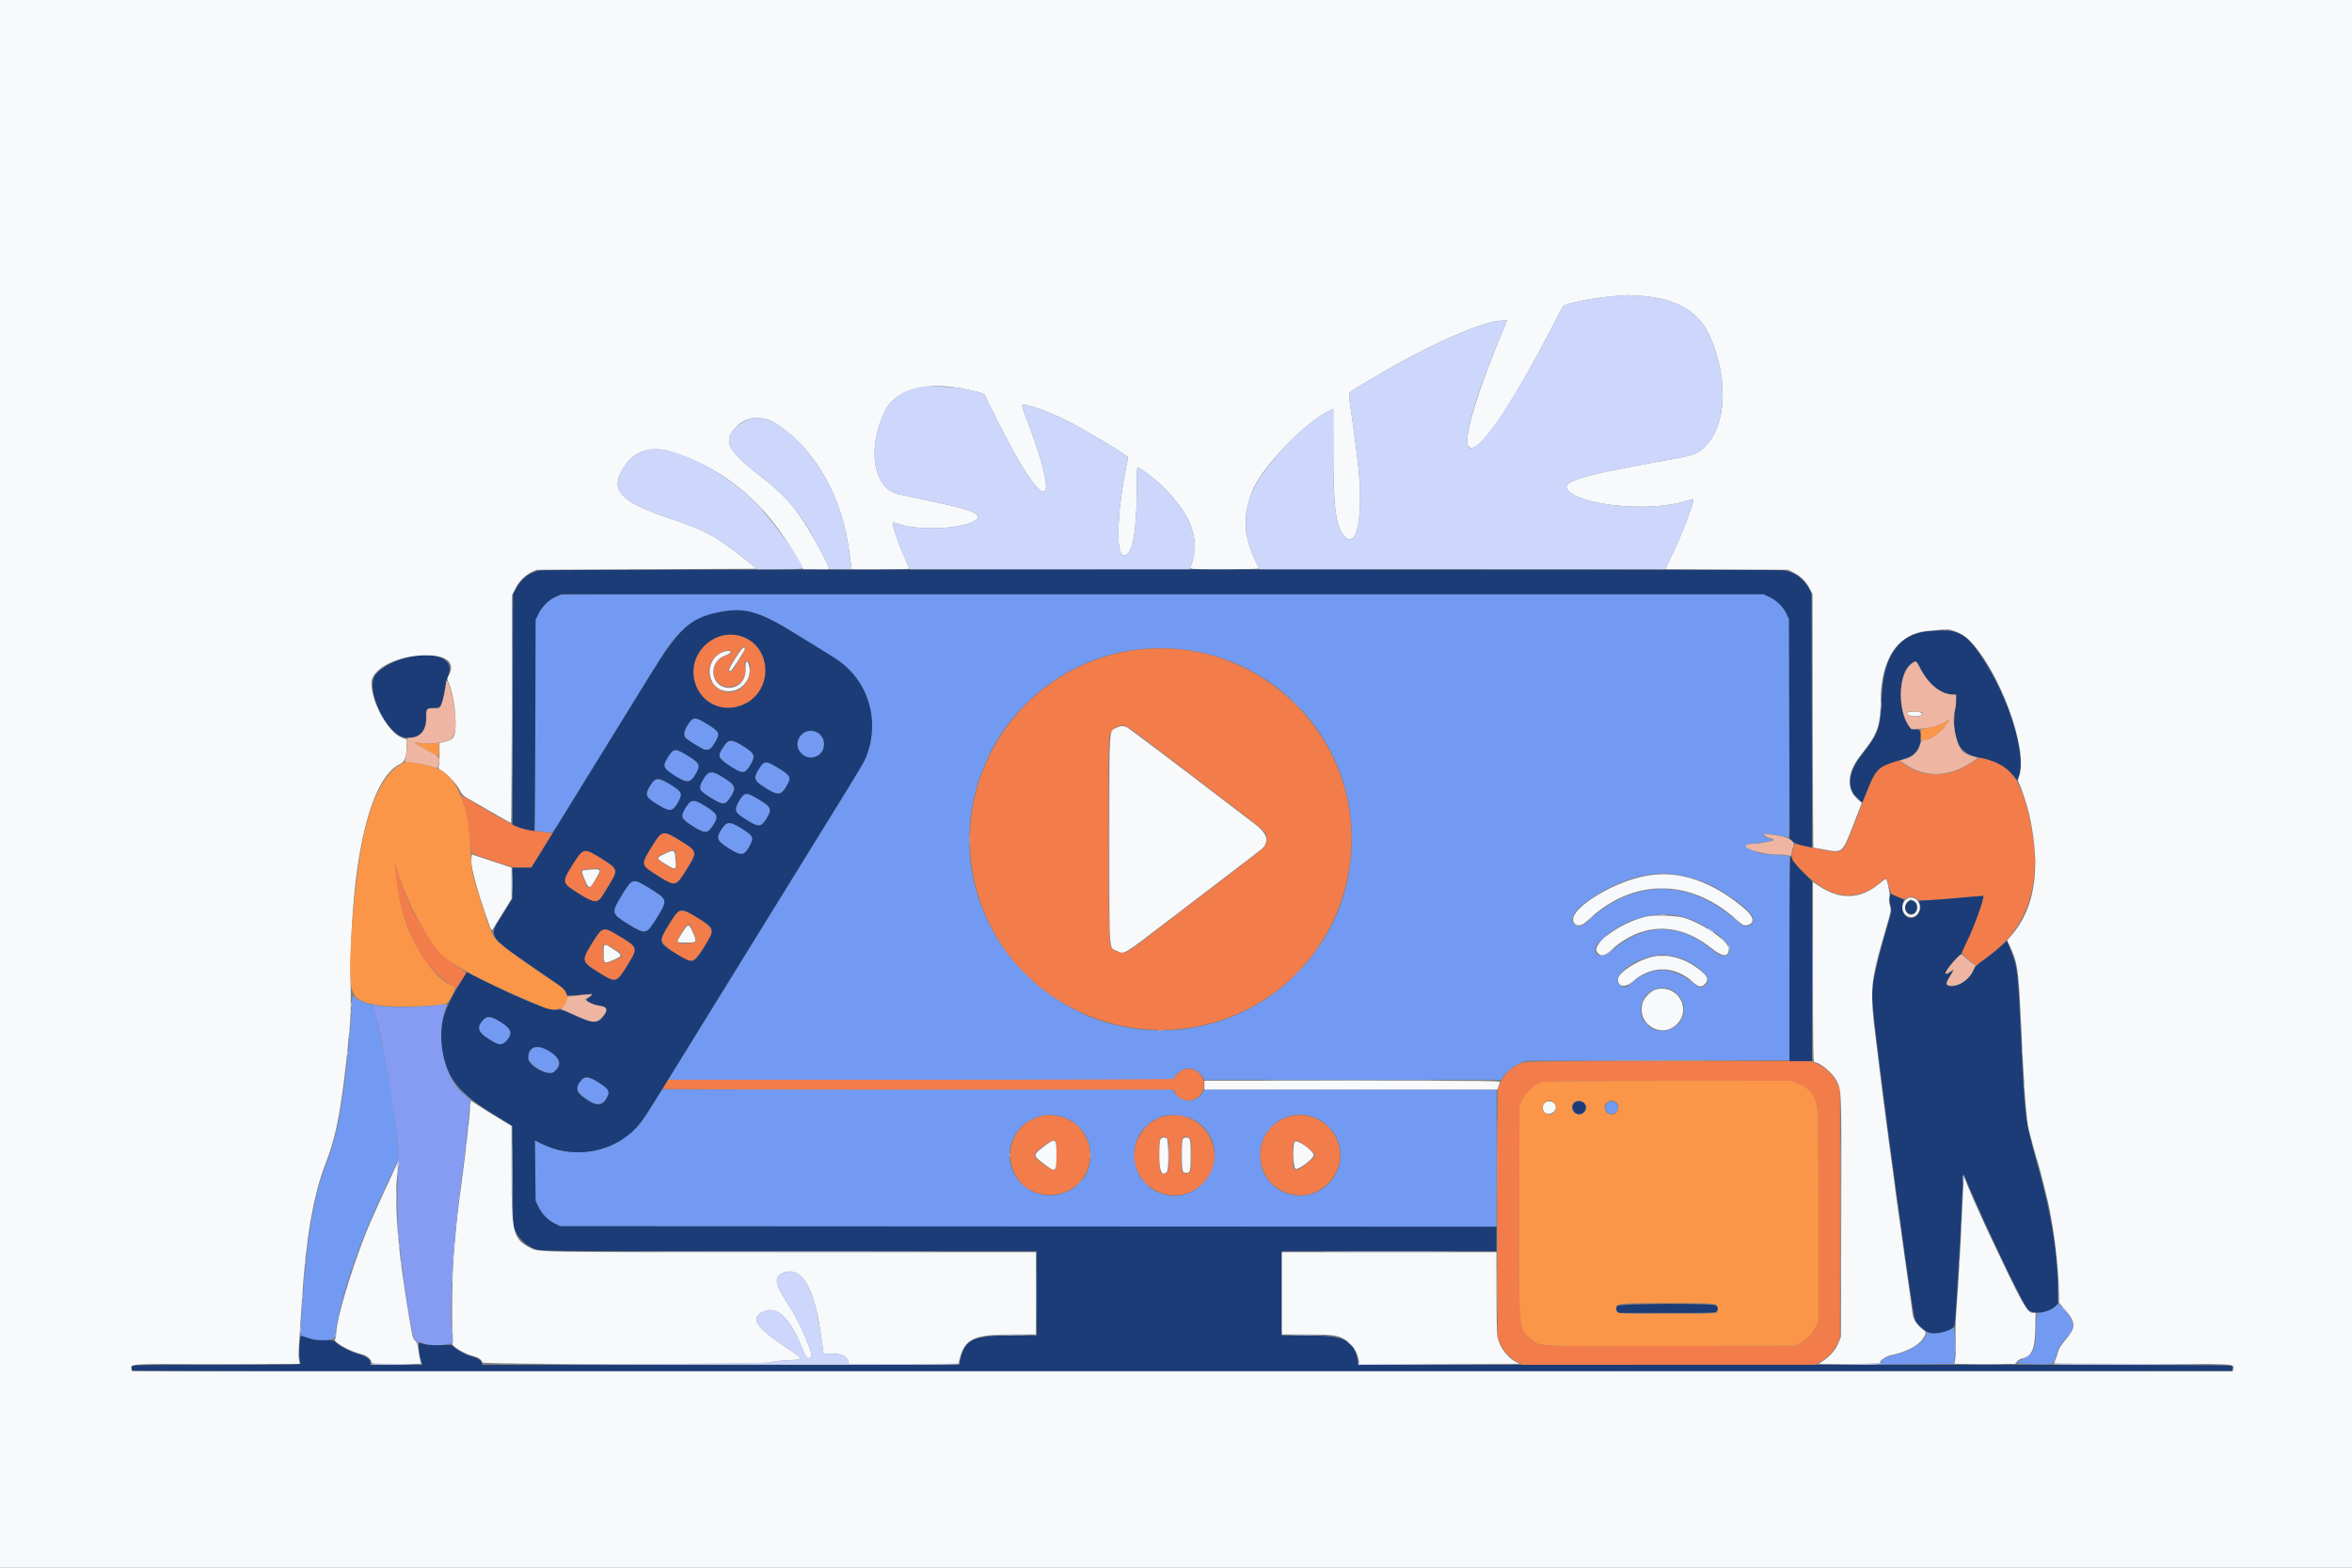 <svg id="svg" version="1.1" xmlns="http://www.w3.org/2000/svg" xmlns:xlink="http://www.w3.org/1999/xlink" width="400" height="266.667" viewBox="0, 0, 400,266.667"><rect x="0" y="0" width="400" height="266.667" fill="#808080" stroke="none"/><g id="svgg"><path id="path0" d="M95.667 101.156 C 93.927 101.507,92.407 102.721,91.570 104.426 L 91.083 105.417 91.038 123.341 L 90.993 141.266 92.440 141.475 C 94.217 141.732,93.470 142.590,98.290 134.750 C 100.488 131.175,104.371 124.875,106.919 120.750 C 109.467 116.625,111.999 112.513,112.546 111.612 C 115.172 107.281,118.132 104.989,122.167 104.162 C 126.623 103.249,128.994 103.909,135.333 107.832 C 137.304 109.051,139.592 110.460,140.417 110.962 C 142.684 112.343,143.312 112.806,144.416 113.910 C 148.140 117.634,149.327 123.357,147.424 128.412 C 146.953 129.663,146.911 129.735,140.418 140.250 C 137.871 144.375,134.399 150.000,132.701 152.750 C 128.911 158.891,126.401 162.957,119.582 174.000 C 116.667 178.721,114.136 182.827,113.958 183.125 L 113.634 183.667 156.539 183.667 L 199.444 183.667 199.847 183.042 C 200.283 182.366,201.462 181.667,202.167 181.667 C 202.871 181.667,204.051 182.366,204.486 183.042 L 204.889 183.667 230.098 183.667 L 255.306 183.667 255.659 183.095 C 256.176 182.259,257.094 181.515,258.328 180.931 L 259.417 180.417 281.873 180.372 L 304.330 180.326 304.373 162.941 C 304.402 151.444,304.360 145.548,304.250 145.534 C 304.158 145.522,303.258 145.480,302.250 145.440 C 299.830 145.344,299.248 145.231,297.981 144.607 C 296.459 143.858,296.554 143.611,298.417 143.470 C 300.274 143.329,301.617 143.010,301.319 142.780 C 301.281 142.750,300.956 142.618,300.597 142.486 C 299.745 142.173,299.618 141.830,300.361 141.844 C 301.118 141.859,303.681 142.253,304.045 142.411 C 304.327 142.532,304.338 141.682,304.295 123.894 L 304.250 105.250 303.761 104.285 C 303.166 103.109,302.125 102.118,300.863 101.527 L 299.917 101.083 198.083 101.060 C 142.075 101.048,95.987 101.091,95.667 101.156 M308.247 123.250 C 308.247 134.800,308.267 139.500,308.292 133.695 C 308.316 127.890,308.316 118.440,308.292 112.695 C 308.267 106.950,308.247 111.700,308.247 123.250 M199.670 110.330 C 213.793 111.246,225.780 121.376,229.059 135.167 C 230.667 141.934,229.960 149.818,227.198 155.902 C 220.451 170.765,204.401 178.376,188.750 174.136 C 187.604 173.826,186.409 173.441,185.750 173.171 C 167.449 165.664,159.669 145.399,168.408 128.000 C 173.459 117.943,183.879 111.000,194.917 110.337 C 196.017 110.271,196.992 110.207,197.083 110.195 C 197.175 110.183,198.339 110.244,199.670 110.330 M117.719 122.416 C 116.619 123.186,116.044 125.009,116.708 125.621 C 117.187 126.062,119.504 127.459,119.833 127.505 C 120.637 127.617,120.854 127.480,121.503 126.458 C 122.580 124.760,122.457 124.477,120.012 123.007 C 118.500 122.098,118.260 122.037,117.719 122.416 M136.314 124.980 C 134.440 126.854,136.652 129.797,139.016 128.575 C 139.650 128.247,140.165 127.408,140.166 126.703 C 140.168 124.572,137.787 123.507,136.314 124.980 M123.736 126.128 C 123.385 126.366,122.333 128.084,122.333 128.419 C 122.333 129.131,125.202 131.333,126.129 131.333 C 127.431 131.333,128.700 128.703,127.792 127.888 C 126.430 126.668,124.302 125.744,123.736 126.128 M114.612 127.619 C 114.198 127.724,112.999 129.613,113.005 130.151 C 113.020 131.386,116.694 133.404,117.584 132.667 C 117.988 132.331,118.830 130.810,118.832 130.412 C 118.836 129.500,115.613 127.367,114.612 127.619 M129.870 129.779 C 129.464 129.942,128.500 131.657,128.503 132.212 C 128.506 132.954,128.557 133.008,130.241 134.065 C 132.435 135.441,132.911 135.342,134.000 133.285 C 134.572 132.205,134.353 131.855,132.333 130.625 C 130.861 129.728,130.395 129.568,129.870 129.779 M120.314 131.649 C 119.560 132.247,118.908 133.710,119.144 134.278 C 119.371 134.827,122.185 136.667,122.797 136.667 C 124.293 136.667,125.429 133.964,124.292 133.110 C 122.172 131.517,121.015 131.093,120.314 131.649 M111.296 132.708 C 110.303 133.482,109.740 135.240,110.305 135.805 C 110.802 136.302,113.435 137.833,113.792 137.833 C 114.669 137.833,116.047 135.758,115.744 134.895 C 115.367 133.825,111.993 132.166,111.296 132.708 M126.574 135.189 C 125.693 135.617,124.883 137.757,125.375 138.357 C 125.595 138.625,128.049 140.193,128.537 140.378 C 129.089 140.586,129.780 140.172,130.314 139.314 C 131.359 137.632,131.232 137.313,128.968 135.943 C 127.360 134.971,127.156 134.906,126.574 135.189 M117.182 136.650 C 115.531 138.417,115.654 139.172,117.814 140.533 C 119.874 141.830,120.307 141.826,121.203 140.500 C 122.293 138.889,122.137 138.473,119.925 137.096 C 118.224 136.036,117.818 135.970,117.182 136.650 M123.223 140.375 C 121.623 142.164,121.756 142.931,123.903 144.288 C 126.150 145.708,126.635 145.620,127.638 143.607 C 128.220 142.439,128.042 142.116,126.184 140.958 C 124.455 139.881,123.783 139.749,123.223 140.375 M284.924 148.760 C 288.468 149.222,291.315 150.401,294.709 152.814 C 298.133 155.247,298.975 156.654,297.471 157.431 C 296.804 157.777,296.474 157.635,295.041 156.385 C 287.145 149.498,277.903 149.528,270.328 156.464 C 268.873 157.797,268.244 157.922,267.547 157.014 C 266.001 155.000,274.418 149.579,280.339 148.776 C 282.659 148.461,282.634 148.461,284.924 148.760 M107.375 150.037 C 106.792 150.318,104.500 154.187,104.500 154.889 C 104.500 155.662,104.782 155.939,106.886 157.228 C 109.827 159.030,109.935 159.005,111.734 156.083 C 113.608 153.039,113.607 153.034,110.346 151.013 C 108.430 149.825,108.063 149.705,107.375 150.037 M308.247 165.167 C 308.247 173.646,308.267 177.115,308.292 172.875 C 308.316 168.635,308.316 161.698,308.292 157.458 C 308.267 153.219,308.247 156.688,308.247 165.167 M286.397 155.990 C 289.738 156.958,294.167 160.002,294.167 161.331 C 294.167 162.989,292.989 163.080,291.156 161.564 C 285.501 156.886,279.615 156.959,274.058 161.777 C 271.953 163.603,270.097 161.961,272.098 160.044 C 276.058 156.250,281.736 154.640,286.397 155.990 M283.917 162.505 C 288.100 163.097,292.089 166.737,289.731 167.812 C 289.089 168.104,288.968 168.060,287.745 167.085 C 284.228 164.283,280.617 164.374,277.417 167.346 C 276.626 168.080,276.104 168.130,275.504 167.530 C 273.841 165.867,278.004 162.825,282.583 162.357 C 282.675 162.348,283.275 162.414,283.917 162.505 M343.205 167.167 C 343.205 167.487,343.240 167.619,343.282 167.458 C 343.323 167.298,343.323 167.035,343.282 166.875 C 343.240 166.715,343.205 166.846,343.205 167.167 M283.857 168.193 C 285.535 168.696,286.703 170.610,286.361 172.296 C 285.523 176.426,279.625 176.367,279.075 172.222 C 278.717 169.524,281.230 167.406,283.857 168.193 M59.936 169.718 C 59.882 169.919,59.837 170.549,59.836 171.118 C 59.834 171.688,59.763 172.888,59.678 173.785 C 59.593 174.682,59.436 176.392,59.330 177.583 C 59.107 180.091,58.568 184.796,58.337 186.250 C 58.250 186.800,58.107 187.700,58.020 188.250 C 57.430 191.962,56.556 195.350,55.507 197.983 C 54.166 201.352,53.336 204.840,52.510 210.583 C 52.032 213.903,51.167 224.023,51.167 226.285 L 51.167 227.143 52.125 227.512 C 54.190 228.309,57.000 228.116,57.000 227.179 C 57.000 226.255,57.693 222.989,58.559 219.833 C 59.373 216.862,61.744 210.330,63.022 207.537 C 63.285 206.962,63.500 206.462,63.500 206.425 C 63.500 206.388,63.770 205.771,64.100 205.054 C 65.053 202.985,66.412 200.042,67.145 198.464 L 67.819 197.012 67.659 194.631 C 67.321 189.572,66.250 183.192,64.408 175.250 C 63.336 170.630,63.434 170.889,62.717 170.755 C 61.956 170.612,60.823 170.087,60.374 169.669 C 60.039 169.357,60.033 169.357,59.936 169.718 M82.148 173.519 C 81.011 174.738,81.278 175.589,83.169 176.775 C 84.876 177.844,85.330 177.894,86.085 177.093 C 87.269 175.838,87.020 175.004,85.110 173.828 C 83.464 172.816,82.864 172.753,82.148 173.519 M343.542 173.583 C 343.544 173.950,343.578 174.080,343.618 173.873 C 343.658 173.666,343.656 173.366,343.615 173.206 C 343.573 173.047,343.540 173.217,343.542 173.583 M90.703 178.260 C 89.174 179.331,89.548 180.635,91.747 181.901 C 93.563 182.947,94.228 182.845,94.906 181.415 C 95.666 179.815,92.198 177.213,90.703 178.260 M99.338 183.376 C 97.363 184.395,97.954 186.162,100.742 187.572 C 102.489 188.456,104.479 186.187,103.032 184.962 C 101.638 183.782,99.953 183.059,99.338 183.376 M111.121 187.708 C 109.320 190.659,108.478 191.735,107.043 192.923 C 102.922 196.334,96.945 196.988,92.112 194.556 L 90.974 193.983 91.029 199.116 L 91.083 204.250 91.527 205.196 C 92.118 206.458,93.109 207.499,94.285 208.095 L 95.250 208.583 174.875 208.626 L 254.500 208.668 254.500 197.001 L 254.500 185.333 229.683 185.333 L 204.866 185.333 204.523 185.915 C 203.472 187.697,200.793 187.643,199.715 185.820 L 199.428 185.333 155.999 185.333 L 112.571 185.333 111.121 187.708 M78.833 186.083 C 79.144 186.404,79.436 186.667,79.482 186.667 C 79.528 186.667,79.311 186.404,79.000 186.083 C 78.689 185.762,78.397 185.500,78.351 185.500 C 78.305 185.500,78.522 185.762,78.833 186.083 M273.333 187.667 C 273.150 187.850,273.000 188.188,273.000 188.417 C 273.000 188.646,273.150 188.983,273.333 189.167 C 273.517 189.350,273.854 189.500,274.083 189.500 C 274.313 189.500,274.650 189.350,274.833 189.167 C 275.017 188.983,275.167 188.646,275.167 188.417 C 275.167 188.188,275.017 187.850,274.833 187.667 C 274.650 187.483,274.313 187.333,274.083 187.333 C 273.854 187.333,273.517 187.483,273.333 187.667 M181.540 190.282 C 186.767 192.758,186.817 200.266,181.623 202.666 C 175.582 205.458,169.508 199.347,172.416 193.402 C 174.010 190.144,178.214 188.707,181.540 190.282 M202.673 190.282 C 210.834 194.305,204.909 206.545,196.667 202.692 C 191.700 200.370,191.596 192.703,196.500 190.394 C 196.912 190.200,197.438 189.958,197.667 189.857 C 198.590 189.452,201.487 189.698,202.673 190.282 M223.452 190.021 C 228.201 191.764,229.537 197.789,225.967 201.359 C 221.603 205.723,214.270 202.676,214.270 196.500 C 214.270 191.696,218.974 188.377,223.452 190.021 M349.473 222.251 C 348.909 222.768,347.460 223.333,346.697 223.333 C 346.379 223.333,346.360 223.460,346.306 225.958 C 346.226 229.714,345.865 230.415,343.499 231.417 C 342.451 231.860,342.956 231.985,345.997 232.034 C 349.494 232.091,349.221 232.222,349.825 230.194 C 350.161 229.067,350.462 228.593,351.642 227.335 C 353.005 225.881,352.813 224.749,350.826 222.546 L 350.068 221.706 349.473 222.251 M331.264 226.285 C 330.320 226.775,328.596 226.986,328.028 226.681 C 327.727 226.521,327.667 226.533,327.667 226.756 C 327.667 228.013,325.081 229.818,322.402 230.430 C 320.807 230.794,320.221 231.078,319.941 231.619 L 319.701 232.083 325.995 232.038 L 332.289 231.992 332.395 231.223 C 332.613 229.627,332.465 225.810,332.186 225.847 C 332.129 225.854,331.715 226.051,331.264 226.285 " stroke="none" fill="#739af2" fill-rule="evenodd"></path><path id="path1" d="M123.266 108.010 C 118.270 108.846,116.158 115.250,119.732 118.723 C 122.183 121.106,126.234 120.932,128.535 118.345 C 132.436 113.962,128.919 107.063,123.266 108.010 M126.724 110.242 C 126.845 110.558,124.544 114.333,124.230 114.333 C 123.665 114.333,123.850 113.748,124.993 111.916 C 126.138 110.082,126.520 109.712,126.724 110.242 M193.583 110.516 C 173.925 112.887,160.909 132.219,166.102 151.333 C 171.777 172.218,196.171 181.720,214.653 170.246 C 226.109 163.134,231.969 149.282,229.140 136.000 C 225.662 119.673,210.106 108.524,193.583 110.516 M124.333 110.978 C 124.333 111.206,124.128 111.347,123.568 111.504 C 120.415 112.387,120.787 116.833,124.014 116.833 C 125.850 116.833,127.163 115.138,126.680 113.389 C 126.493 112.710,126.722 112.225,127.116 112.468 C 128.014 113.024,127.646 115.520,126.497 116.670 C 123.462 119.704,118.818 115.769,121.229 112.206 C 122.063 110.974,124.333 110.076,124.333 110.978 M332.205 122.000 C 332.205 122.321,332.240 122.452,332.282 122.292 C 332.323 122.131,332.323 121.869,332.282 121.708 C 332.240 121.548,332.205 121.679,332.205 122.000 M191.565 123.565 C 191.870 123.692,192.974 124.450,194.018 125.248 C 195.062 126.046,197.042 127.554,198.417 128.598 C 199.792 129.642,201.817 131.185,202.917 132.028 C 204.017 132.871,206.004 134.389,207.333 135.401 C 216.028 142.024,215.405 141.456,215.405 142.750 C 215.405 143.934,215.337 144.004,210.890 147.395 C 206.807 150.509,205.011 151.880,201.250 154.753 C 190.940 162.628,191.834 162.000,190.936 162.000 C 189.870 162.000,189.269 161.650,188.850 160.785 C 188.401 159.858,188.286 125.991,188.729 124.953 C 189.006 124.303,189.578 123.769,190.250 123.534 C 190.922 123.300,190.931 123.300,191.565 123.565 M335.325 129.734 C 331.548 132.369,326.849 132.401,323.620 129.814 L 322.990 129.310 322.120 129.592 C 319.086 130.576,318.793 130.990,316.287 137.833 C 316.102 138.337,315.859 138.975,315.745 139.250 C 315.632 139.525,315.222 140.537,314.833 141.500 C 313.261 145.394,313.485 145.274,309.333 144.426 C 307.632 144.079,305.806 143.676,305.486 143.577 C 305.089 143.454,304.719 144.837,304.808 146.108 C 304.869 146.970,308.302 150.078,310.545 151.302 C 313.624 152.980,317.019 152.530,319.800 150.074 C 320.285 149.645,320.710 149.321,320.743 149.355 C 320.776 149.389,320.999 150.024,321.239 150.767 C 321.702 152.199,321.737 152.235,323.202 152.759 C 323.732 152.949,323.894 152.944,324.335 152.724 C 324.904 152.440,325.570 152.530,326.040 152.954 C 326.381 153.261,328.305 153.191,333.901 152.668 C 335.740 152.497,337.264 152.375,337.286 152.398 C 337.529 152.640,335.713 157.731,334.560 160.039 C 334.069 161.023,333.667 161.911,333.667 162.014 C 333.667 162.249,334.979 163.491,335.630 163.872 L 336.124 164.160 337.687 163.053 C 344.739 158.056,347.349 150.495,345.442 140.583 C 344.079 133.499,342.280 130.535,338.628 129.359 C 336.754 128.756,336.722 128.760,335.325 129.734 M78.564 135.625 C 79.136 137.556,79.731 140.735,80.007 143.332 C 80.109 144.294,80.215 145.104,80.243 145.131 C 80.378 145.267,84.884 146.817,87.083 147.485 C 87.450 147.596,88.338 147.664,89.057 147.635 L 90.365 147.583 92.168 144.667 L 93.972 141.750 92.944 141.625 C 88.317 141.060,87.656 140.783,80.135 136.248 C 78.425 135.218,78.446 135.226,78.564 135.625 M112.408 141.847 C 111.853 142.130,109.500 146.078,109.500 146.726 C 109.500 147.428,109.774 147.679,112.154 149.154 C 114.868 150.836,114.983 150.805,116.768 147.928 C 118.662 144.874,118.653 144.833,115.737 143.020 C 113.755 141.789,113.028 141.532,112.408 141.847 M115.000 146.321 C 115.000 148.175,114.939 148.202,113.199 147.108 C 111.572 146.085,111.480 145.798,112.625 145.311 C 113.060 145.126,113.638 144.873,113.909 144.749 C 114.804 144.340,115.000 144.622,115.000 146.321 M99.065 144.823 C 98.473 145.073,96.107 148.969,96.098 149.707 C 96.089 150.498,96.265 150.665,98.661 152.150 C 101.092 153.656,101.673 153.675,102.526 152.280 C 105.363 147.643,105.375 147.958,102.273 146.022 C 100.320 144.803,99.681 144.564,99.065 144.823 M67.178 147.056 C 67.066 151.862,69.568 159.803,72.362 163.511 C 73.772 165.383,76.817 168.000,77.585 168.000 C 77.719 168.000,79.070 166.022,79.297 165.493 C 79.323 165.433,78.673 164.958,77.853 164.438 C 73.570 161.723,69.374 154.904,67.429 147.500 C 67.259 146.850,67.185 146.721,67.178 147.056 M101.903 147.768 C 102.324 147.930,102.221 148.268,101.317 149.676 C 100.431 151.058,99.962 151.340,99.738 150.625 C 99.674 150.419,99.444 149.861,99.227 149.386 C 98.576 147.957,98.637 147.886,100.583 147.783 C 101.133 147.754,101.596 147.716,101.611 147.698 C 101.627 147.681,101.758 147.712,101.903 147.768 M115.233 155.129 C 114.558 155.684,112.500 159.253,112.500 159.867 C 112.500 160.658,116.314 163.500,117.375 163.500 C 118.176 163.500,120.264 160.852,121.010 158.890 C 121.560 157.445,116.457 154.122,115.233 155.129 M117.504 157.593 C 117.593 157.828,117.857 158.439,118.092 158.950 C 118.618 160.102,118.563 160.257,117.575 160.392 C 115.399 160.690,114.839 160.443,115.420 159.440 C 116.752 157.138,117.185 156.755,117.504 157.593 M102.288 158.293 C 101.730 158.643,99.501 162.205,99.382 162.935 C 99.265 163.649,99.810 164.188,102.039 165.563 C 104.772 167.249,104.870 167.217,106.848 163.976 C 108.541 161.202,108.518 161.135,105.162 159.125 C 103.120 157.902,102.975 157.860,102.288 158.293 M105.386 162.029 C 106.047 162.584,105.901 162.778,104.346 163.403 C 102.815 164.019,102.733 163.998,102.608 162.958 C 102.442 161.574,102.479 160.702,102.708 160.618 C 102.963 160.524,104.659 161.418,105.386 162.029 M96.958 169.451 C 97.165 169.491,97.502 169.491,97.708 169.451 C 97.915 169.411,97.746 169.379,97.333 169.379 C 96.921 169.379,96.752 169.411,96.958 169.451 M258.883 180.810 C 257.212 181.388,255.946 182.534,255.184 184.159 L 254.750 185.083 254.667 198.167 C 254.621 205.362,254.621 214.963,254.667 219.500 L 254.750 227.750 255.240 228.748 C 255.835 229.960,256.996 231.157,258.139 231.736 L 258.989 232.167 283.786 232.169 L 308.583 232.172 309.472 231.711 C 310.755 231.045,311.777 229.989,312.388 228.698 L 312.917 227.583 312.917 206.413 L 312.917 185.243 312.376 184.146 C 311.703 182.778,310.511 181.635,309.079 180.986 L 308.007 180.500 283.879 180.505 C 261.100 180.511,259.701 180.528,258.883 180.810 M201.075 182.059 C 200.569 182.288,199.667 183.220,199.667 183.513 C 199.667 183.606,182.823 183.667,156.625 183.668 L 113.583 183.669 113.167 184.376 C 112.938 184.765,112.725 185.140,112.694 185.208 C 112.664 185.277,132.203 185.333,156.115 185.333 L 199.591 185.333 199.893 185.894 C 201.146 188.222,204.750 187.188,204.750 184.500 C 204.750 182.560,202.810 181.271,201.075 182.059 M305.680 184.224 C 306.920 184.734,307.712 185.362,308.305 186.304 C 309.299 187.883,309.250 186.838,309.250 206.583 L 309.250 224.750 308.812 225.667 C 308.192 226.964,307.310 227.905,306.204 228.448 L 305.250 228.917 284.055 228.961 C 260.146 229.011,261.962 229.105,260.348 227.724 C 258.220 225.902,258.318 226.983,258.371 205.982 L 258.417 188.083 258.797 187.259 C 259.528 185.673,260.871 184.451,262.349 184.027 C 262.705 183.924,270.724 183.859,283.833 183.852 L 304.750 183.841 305.680 184.224 M176.875 189.913 C 169.246 192.064,170.678 203.227,178.583 203.227 C 184.573 203.227,187.589 196.324,183.558 191.841 C 182.007 190.115,179.116 189.282,176.875 189.913 M198.205 189.843 C 194.884 190.498,192.389 194.174,192.981 197.542 C 193.960 203.120,200.693 205.244,204.611 201.212 C 209.259 196.430,204.813 188.541,198.205 189.843 M219.375 189.913 C 212.351 191.893,212.806 201.868,219.981 203.203 C 224.419 204.028,228.539 199.963,227.816 195.473 C 227.176 191.501,223.150 188.849,219.375 189.913 M198.529 193.609 C 198.966 194.005,198.990 198.883,198.558 199.362 C 198.242 199.710,197.661 199.761,197.367 199.467 C 197.086 199.186,197.086 193.814,197.367 193.533 C 197.649 193.251,198.170 193.285,198.529 193.609 M202.407 193.704 C 202.790 194.250,202.784 198.758,202.401 199.306 C 202.048 199.809,201.337 199.737,201.042 199.167 C 200.737 198.578,200.822 193.997,201.145 193.608 C 201.469 193.219,202.102 193.267,202.407 193.704 M179.630 196.550 L 179.583 198.917 179.167 198.963 C 178.874 198.995,178.359 198.717,177.437 198.030 C 175.516 196.596,175.478 196.417,176.885 195.379 C 179.717 193.288,179.693 193.278,179.630 196.550 M222.268 195.092 C 224.025 196.465,224.025 196.526,222.262 197.903 C 220.069 199.615,219.833 199.479,219.833 196.500 C 219.833 193.522,220.077 193.381,222.268 195.092 M279.458 221.792 C 281.681 221.818,285.319 221.818,287.542 221.792 C 289.765 221.765,287.946 221.744,283.500 221.744 C 279.054 221.744,277.235 221.765,279.458 221.792 M279.375 223.458 C 281.644 223.484,285.356 223.484,287.625 223.458 C 289.894 223.432,288.037 223.411,283.500 223.411 C 278.962 223.411,277.106 223.432,279.375 223.458 " stroke="none" fill="#f37c4b" fill-rule="evenodd"></path><path id="path2" d="M91.948 97.016 C 90.135 97.281,88.674 98.380,87.714 100.202 L 87.250 101.083 87.205 120.678 L 87.160 140.273 87.955 140.632 C 88.606 140.926,90.295 141.333,90.860 141.333 C 90.933 141.333,91.013 133.252,91.038 123.375 L 91.083 105.417 91.570 104.426 C 92.189 103.164,93.257 102.096,94.467 101.529 L 95.417 101.083 197.667 101.083 L 299.917 101.083 300.863 101.527 C 302.125 102.118,303.166 103.109,303.761 104.285 L 304.250 105.250 304.303 124.000 L 304.357 142.750 304.861 143.151 C 305.139 143.372,305.827 143.654,306.391 143.779 C 306.955 143.903,307.587 144.043,307.794 144.090 L 308.172 144.174 308.127 122.545 L 308.083 100.917 307.640 100.077 C 306.781 98.450,305.174 97.310,303.312 97.008 C 301.999 96.795,93.405 96.803,91.948 97.016 M122.083 104.171 C 117.319 105.169,115.447 106.914,110.462 115.000 C 108.682 117.888,106.184 121.938,104.911 124.000 C 103.638 126.063,99.845 132.212,96.482 137.667 L 90.368 147.583 88.767 147.583 L 87.166 147.583 87.166 150.207 L 87.167 152.831 85.397 155.667 C 82.990 159.526,82.663 159.053,92.313 165.668 C 95.585 167.912,96.105 168.328,96.249 168.815 L 96.415 169.377 98.166 169.264 C 99.129 169.202,100.085 169.109,100.292 169.058 C 100.840 168.921,100.759 169.296,100.168 169.633 C 99.311 170.120,100.038 170.705,101.946 171.063 C 103.245 171.307,103.431 171.760,102.672 172.826 C 101.740 174.135,100.899 174.123,97.844 172.755 C 95.579 171.741,95.383 171.684,94.510 171.772 C 93.298 171.894,88.724 170.036,82.151 166.750 L 79.384 165.367 78.035 167.559 C 75.202 172.158,74.466 175.176,75.241 179.009 C 76.162 183.561,78.158 185.998,83.809 189.472 L 87.153 191.527 87.201 200.055 L 87.250 208.583 87.716 209.532 C 88.388 210.901,89.725 212.068,91.110 212.496 C 92.194 212.831,92.513 212.833,134.268 212.833 L 176.333 212.833 176.333 220.000 L 176.333 227.167 171.947 227.167 C 165.569 227.167,164.031 227.879,163.335 231.158 L 163.121 232.167 122.579 232.167 L 82.036 232.167 81.939 231.778 C 81.829 231.342,81.144 230.955,79.945 230.652 C 79.149 230.451,77.447 229.465,77.040 228.968 C 76.866 228.755,76.506 228.724,74.956 228.788 C 73.243 228.859,72.276 228.755,71.436 228.410 C 71.069 228.259,71.151 229.869,71.586 231.375 L 71.815 232.167 67.408 232.167 L 63.000 232.167 63.000 231.779 C 63.000 231.183,62.383 230.756,60.833 230.281 C 59.439 229.854,57.781 228.983,57.038 228.289 C 56.702 227.975,56.487 227.939,55.121 227.970 C 53.864 227.998,53.370 227.931,52.417 227.600 C 51.775 227.378,51.225 227.221,51.194 227.251 C 50.877 227.565,50.794 231.131,51.087 231.875 C 51.196 232.151,50.452 232.167,36.862 232.167 C 22.557 232.167,22.522 232.167,22.414 232.508 C 22.355 232.696,22.396 232.958,22.507 233.091 C 22.682 233.303,45.297 233.328,201.145 233.292 L 379.583 233.250 379.639 232.856 C 379.670 232.639,379.619 232.385,379.526 232.292 C 379.411 232.178,355.231 232.130,305.212 232.146 L 231.067 232.169 230.867 231.201 C 230.187 227.906,228.617 227.167,222.303 227.167 L 218.000 227.167 218.000 220.000 L 218.000 212.833 236.250 212.833 L 254.500 212.833 254.500 210.751 L 254.500 208.668 174.875 208.626 L 95.250 208.583 94.285 208.095 C 93.109 207.499,92.118 206.458,91.527 205.196 L 91.083 204.250 91.029 199.116 L 90.974 193.983 92.112 194.556 C 96.948 196.989,102.922 196.334,107.050 192.917 C 108.596 191.637,109.251 190.747,112.394 185.652 C 118.060 176.467,124.058 166.748,126.836 162.250 C 128.422 159.683,131.084 155.371,132.753 152.667 C 134.422 149.962,137.871 144.375,140.418 140.250 C 146.911 129.735,146.953 129.663,147.424 128.412 C 149.327 123.357,148.140 117.634,144.416 113.910 C 143.312 112.806,142.684 112.343,140.417 110.962 C 139.592 110.460,137.304 109.051,135.333 107.832 C 128.996 103.911,126.550 103.235,122.083 104.171 M328.167 107.343 C 322.904 107.767,320.264 111.511,320.005 118.917 C 319.838 123.701,319.437 124.862,316.825 128.117 C 314.240 131.339,313.960 134.132,316.044 135.916 L 316.726 136.499 317.656 134.207 C 319.049 130.772,319.468 130.388,322.956 129.354 C 325.004 128.746,325.145 128.676,325.801 127.928 C 326.895 126.682,327.019 123.860,325.970 124.090 C 323.350 124.665,322.201 116.061,324.542 113.394 C 325.495 112.309,325.902 112.227,326.270 113.047 C 327.590 115.992,329.573 117.800,331.808 118.096 L 332.699 118.214 332.599 119.565 C 332.544 120.309,332.454 121.403,332.399 121.996 C 332.049 125.804,333.378 128.206,336.129 128.737 C 339.212 129.332,340.983 130.221,342.357 131.861 L 343.065 132.707 343.308 132.062 C 344.668 128.450,341.676 118.722,337.079 111.811 C 334.244 107.549,333.048 106.949,328.167 107.343 M126.750 108.493 C 131.247 110.561,131.329 117.265,126.887 119.622 C 123.023 121.672,118.700 119.551,118.002 115.262 C 117.213 110.416,122.328 106.459,126.750 108.493 M69.583 111.776 C 67.225 112.279,65.118 113.352,63.958 114.640 C 61.826 117.009,65.923 125.500,69.198 125.500 C 71.499 125.500,72.578 124.306,72.465 121.883 C 72.405 120.595,72.554 120.431,73.794 120.423 C 74.992 120.415,75.204 120.069,75.596 117.488 C 75.741 116.532,76.004 115.429,76.180 115.037 C 77.445 112.220,74.448 110.738,69.583 111.776 M120.012 123.007 C 122.457 124.477,122.580 124.760,121.503 126.458 C 120.854 127.480,120.637 127.617,119.833 127.505 C 119.504 127.459,117.187 126.062,116.708 125.621 C 116.192 125.145,116.235 124.498,116.848 123.502 C 117.824 121.915,118.118 121.869,120.012 123.007 M139.135 124.671 C 140.532 125.523,140.462 127.827,139.016 128.575 C 138.064 129.067,137.049 128.921,136.314 128.186 C 134.382 126.254,136.797 123.245,139.135 124.671 M126.153 126.776 C 128.441 128.181,128.584 128.520,127.582 130.169 C 126.677 131.659,126.340 131.683,124.308 130.401 C 122.096 129.005,121.948 128.655,122.944 127.164 C 123.931 125.688,124.307 125.643,126.153 126.776 M116.973 128.557 C 119.018 129.802,119.175 130.149,118.348 131.592 C 117.405 133.234,116.883 133.293,114.833 131.992 C 112.696 130.635,112.593 130.348,113.653 128.707 C 114.596 127.250,114.810 127.240,116.973 128.557 M132.333 130.625 C 134.353 131.855,134.572 132.205,134.000 133.285 C 132.911 135.342,132.435 135.441,130.241 134.065 C 128.184 132.775,128.046 132.383,129.079 130.769 C 129.978 129.362,130.241 129.351,132.333 130.625 M122.622 132.018 C 125.146 133.551,125.312 133.911,124.258 135.559 C 123.345 136.987,123.005 137.003,120.901 135.719 C 118.903 134.499,118.732 134.171,119.428 132.874 C 120.358 131.142,120.928 130.989,122.622 132.018 M114.030 133.466 C 115.969 134.674,116.113 134.962,115.429 136.269 C 114.484 138.074,114.020 138.170,112.037 136.972 C 109.754 135.593,109.584 135.232,110.514 133.741 C 111.497 132.166,111.893 132.135,114.030 133.466 M128.968 135.943 C 131.232 137.313,131.359 137.632,130.314 139.314 C 129.430 140.736,129.025 140.751,126.917 139.440 C 124.907 138.190,124.762 137.811,125.699 136.245 C 126.605 134.730,126.915 134.701,128.968 135.943 M119.925 137.096 C 122.137 138.473,122.293 138.889,121.203 140.500 C 120.307 141.826,119.874 141.830,117.814 140.533 C 115.918 139.339,115.734 139.012,116.329 137.890 C 117.377 135.915,117.859 135.808,119.925 137.096 M126.184 140.958 C 128.042 142.116,128.220 142.439,127.638 143.607 C 126.635 145.620,126.150 145.708,123.903 144.288 C 121.997 143.083,121.774 142.612,122.517 141.370 C 123.543 139.653,124.005 139.601,126.184 140.958 M115.737 143.020 C 118.653 144.833,118.662 144.874,116.768 147.928 C 114.983 150.805,114.868 150.836,112.154 149.154 C 108.896 147.135,108.900 147.149,110.783 144.099 C 112.591 141.171,112.718 141.144,115.737 143.020 M102.273 146.022 C 105.064 147.763,105.148 147.991,103.809 150.181 C 103.338 150.952,102.760 151.897,102.526 152.280 C 101.673 153.675,101.092 153.656,98.661 152.150 C 95.462 150.168,95.449 150.117,97.410 147.028 C 99.210 144.190,99.307 144.170,102.273 146.022 M304.333 163.069 L 304.333 180.500 306.250 180.500 L 308.167 180.500 308.167 165.196 L 308.167 149.892 306.515 148.223 C 305.575 147.273,304.839 146.386,304.807 146.165 C 304.776 145.951,304.656 145.745,304.542 145.707 C 304.376 145.653,304.333 149.200,304.333 163.069 M110.346 151.013 C 113.607 153.034,113.608 153.039,111.734 156.083 C 109.935 159.005,109.827 159.030,106.886 157.228 C 103.937 155.421,103.907 155.289,105.750 152.267 C 107.515 149.372,107.642 149.337,110.346 151.013 M321.401 152.607 C 321.338 152.943,321.390 153.557,321.524 154.054 C 321.753 154.904,321.744 154.956,320.960 157.583 C 319.946 160.983,318.927 165.023,318.579 167.023 C 318.268 168.807,318.380 170.726,319.165 177.083 C 320.180 185.309,320.539 188.125,321.178 192.917 C 321.362 194.292,321.582 195.942,321.666 196.583 C 321.751 197.225,322.088 199.700,322.416 202.083 C 322.743 204.467,323.081 206.942,323.166 207.583 C 324.355 216.562,325.506 224.195,325.739 224.646 C 326.032 225.211,327.122 226.215,327.854 226.594 C 328.987 227.180,332.215 226.356,332.417 225.429 C 332.619 224.501,333.783 204.073,333.842 200.417 C 333.853 199.779,333.891 199.662,334.006 199.917 C 334.089 200.100,334.826 201.787,335.643 203.667 C 337.105 207.029,337.440 207.766,339.158 211.417 C 342.831 219.219,344.507 222.491,345.034 222.884 C 345.996 223.602,348.293 223.298,349.428 222.301 L 350.000 221.799 349.998 220.024 C 349.989 213.292,348.912 206.604,346.411 197.750 C 344.416 190.688,344.325 189.954,343.672 175.750 C 343.186 165.173,343.094 164.409,341.982 161.685 C 341.625 160.812,341.333 160.067,341.333 160.030 C 341.333 159.992,340.850 160.414,340.258 160.967 C 339.667 161.520,338.448 162.499,337.550 163.143 C 336.170 164.131,335.869 164.430,335.609 165.072 C 334.974 166.640,332.487 168.184,331.397 167.688 C 330.869 167.447,330.894 167.234,331.579 166.159 C 332.288 165.046,332.309 164.876,331.683 165.322 C 331.164 165.691,330.833 165.764,330.833 165.509 C 330.833 165.226,332.530 163.101,333.100 162.670 C 333.405 162.439,333.657 162.155,333.661 162.039 C 333.664 161.923,334.069 161.023,334.560 160.039 C 335.713 157.731,337.529 152.640,337.286 152.398 C 337.264 152.375,335.740 152.497,333.901 152.668 C 332.061 152.840,329.606 153.034,328.445 153.098 C 327.284 153.163,326.333 153.231,326.333 153.249 C 326.333 153.268,326.415 153.518,326.515 153.803 C 326.882 154.858,326.024 156.167,324.965 156.167 C 323.808 156.167,323.145 154.615,323.738 153.293 C 323.831 153.085,323.780 152.973,323.559 152.897 C 323.389 152.839,322.859 152.619,322.380 152.408 L 321.511 152.023 321.401 152.607 M324.345 153.606 C 323.909 154.160,323.905 154.738,324.333 155.167 C 324.776 155.609,325.417 155.592,325.741 155.130 C 326.567 153.950,325.227 152.486,324.345 153.606 M118.634 156.124 C 121.659 157.998,121.658 157.993,119.681 161.203 C 117.997 163.938,117.878 163.970,115.258 162.390 C 111.931 160.386,111.898 160.278,113.692 157.357 C 115.578 154.285,115.640 154.270,118.634 156.124 M105.162 159.125 C 108.518 161.135,108.541 161.202,106.848 163.976 C 104.870 167.217,104.772 167.249,102.039 165.563 C 98.848 163.594,98.815 163.474,100.646 160.500 C 102.435 157.593,102.546 157.559,105.162 159.125 M85.110 173.828 C 87.020 175.004,87.269 175.838,86.085 177.093 C 85.330 177.894,84.876 177.844,83.169 176.775 C 81.278 175.589,81.011 174.738,82.148 173.519 C 82.864 172.753,83.464 172.816,85.110 173.828 M93.453 178.834 C 95.380 180.020,95.637 181.213,94.206 182.338 C 93.217 183.116,89.833 181.286,89.833 179.973 C 89.833 177.994,91.325 177.525,93.453 178.834 M101.640 184.035 C 103.615 185.260,103.823 185.669,103.100 186.902 C 102.290 188.286,101.280 188.190,99.067 186.522 C 98.068 185.768,97.916 185.088,98.539 184.164 C 99.334 182.984,99.906 182.960,101.640 184.035 M267.900 187.461 C 267.004 188.059,267.487 189.500,268.583 189.500 C 269.552 189.500,270.067 188.248,269.362 187.609 C 269.049 187.326,268.227 187.243,267.900 187.461 M275.083 222.167 C 274.833 222.443,274.813 222.574,274.970 222.917 L 275.160 223.333 283.491 223.333 C 291.557 223.333,291.827 223.323,291.994 223.011 C 292.229 222.573,292.212 222.402,291.905 222.095 C 291.447 221.637,275.501 221.705,275.083 222.167 " stroke="none" fill="#1b3c76" fill-rule="evenodd"></path><path id="path3" d="M0.000 133.333 L 0.000 266.667 200.000 266.667 L 400.000 266.667 400.000 133.333 L 400.000 0.000 200.000 0.000 L 0.000 0.000 0.000 133.333 M279.209 50.342 C 285.344 50.829,289.081 53.112,290.926 57.500 C 293.931 64.650,293.610 72.094,290.138 75.764 C 288.726 77.258,288.312 77.405,282.667 78.416 C 268.322 80.986,265.274 81.959,266.750 83.500 C 269.219 86.077,280.785 87.107,286.580 85.267 C 287.307 85.036,287.931 84.876,287.967 84.911 C 288.221 85.165,286.115 90.749,284.495 94.120 L 283.195 96.824 293.639 96.870 L 304.083 96.917 305.015 97.374 C 306.195 97.954,307.232 98.992,307.804 100.167 L 308.250 101.083 308.294 122.625 C 308.318 134.473,308.366 144.167,308.401 144.167 C 308.435 144.167,309.053 144.279,309.773 144.415 C 313.483 145.119,313.222 145.324,315.265 140.108 L 316.645 136.586 316.072 136.114 C 314.038 134.437,314.055 131.659,316.116 128.903 C 316.465 128.437,317.117 127.575,317.566 126.986 C 319.316 124.693,319.833 122.953,319.835 119.344 C 319.839 112.007,322.815 107.655,328.068 107.305 C 329.085 107.238,330.120 107.133,330.368 107.073 C 331.449 106.812,333.640 107.657,334.788 108.778 C 339.969 113.837,344.990 127.391,343.406 132.040 C 343.174 132.719,343.173 132.861,343.389 133.280 C 343.839 134.150,344.786 137.065,345.139 138.667 C 347.130 147.702,346.105 154.516,342.057 159.143 L 341.344 159.959 341.770 160.842 C 343.093 163.585,343.288 164.834,343.667 173.000 C 344.257 185.708,344.586 190.335,345.030 192.167 C 345.326 193.389,346.337 197.026,346.598 197.807 C 346.922 198.777,348.456 204.911,348.585 205.750 C 348.641 206.117,348.752 206.754,348.831 207.167 C 349.552 210.924,350.162 216.927,350.169 220.333 L 350.171 221.583 351.168 222.750 C 353.058 224.962,353.086 225.770,351.348 227.828 C 350.529 228.797,350.150 229.401,350.007 229.965 C 349.898 230.397,349.701 230.996,349.571 231.297 C 349.440 231.598,349.333 231.880,349.333 231.922 C 349.333 231.965,356.112 232.000,364.396 232.000 C 380.693 232.000,379.933 231.957,379.804 232.866 L 379.750 233.250 201.083 233.250 L 22.417 233.250 22.362 232.866 C 22.234 231.959,21.552 232.000,36.850 232.000 L 50.992 232.000 50.880 231.458 C 50.725 230.703,50.736 230.164,50.978 226.750 C 51.095 225.100,51.257 222.700,51.337 221.417 C 52.009 210.711,53.284 203.280,55.364 197.937 C 56.896 194.001,57.721 190.234,58.562 183.333 C 58.957 180.095,59.073 178.983,59.513 174.250 C 59.616 173.150,59.679 171.162,59.653 169.833 C 59.239 148.109,62.593 132.356,68.155 129.902 C 68.855 129.593,69.167 128.591,69.167 126.646 L 69.167 125.748 68.482 125.534 C 66.141 124.804,63.167 119.571,63.167 116.183 C 63.167 113.770,67.596 111.486,72.333 111.458 C 75.998 111.436,77.492 112.715,76.331 114.881 C 76.026 115.450,76.018 115.551,76.239 115.978 C 76.952 117.358,77.580 121.183,77.470 123.483 C 77.376 125.443,77.128 125.823,75.728 126.147 L 74.733 126.377 74.741 128.147 C 74.745 129.120,74.695 130.107,74.630 130.340 C 74.528 130.704,74.590 130.806,75.072 131.065 C 75.959 131.543,77.708 133.404,78.165 134.357 C 78.489 135.033,78.771 135.339,79.417 135.720 C 81.555 136.980,86.844 140.000,86.913 140.000 C 86.956 140.000,87.012 131.281,87.037 120.625 L 87.083 101.250 87.622 100.149 C 88.236 98.894,89.306 97.815,90.471 97.277 L 91.250 96.917 109.993 96.833 L 128.736 96.750 126.743 95.149 C 121.857 91.222,120.024 90.235,113.583 88.059 C 105.498 85.329,103.731 83.401,105.938 79.722 C 107.733 76.730,110.643 75.732,114.250 76.872 C 123.290 79.730,130.345 85.684,135.417 94.737 L 136.583 96.819 138.803 96.826 L 141.022 96.833 140.908 96.458 C 140.705 95.795,138.877 92.303,137.788 90.500 C 135.155 86.142,133.375 84.139,129.372 81.034 C 124.253 77.063,123.196 75.427,124.492 73.487 C 126.322 70.749,129.468 70.311,132.467 72.375 C 138.811 76.742,143.197 84.587,144.417 93.750 C 144.564 94.850,144.721 95.994,144.766 96.292 L 144.848 96.833 149.758 96.833 C 152.458 96.833,154.667 96.801,154.667 96.762 C 154.667 96.722,154.449 96.216,154.183 95.637 C 152.886 92.813,151.548 88.833,151.896 88.833 C 151.930 88.833,152.286 88.950,152.687 89.093 C 156.370 90.402,164.396 89.948,166.130 88.332 C 167.030 87.493,165.159 86.693,159.500 85.496 C 158.171 85.215,156.371 84.835,155.500 84.651 C 154.629 84.468,153.395 84.197,152.757 84.049 C 148.552 83.075,147.433 76.349,150.431 70.068 C 152.450 65.838,158.317 64.564,166.164 66.651 C 166.850 66.833,167.441 67.074,167.479 67.187 C 167.699 67.848,171.689 75.654,172.754 77.508 C 178.813 88.052,179.713 84.473,174.433 70.833 C 173.892 69.435,173.751 68.903,173.911 68.866 C 174.666 68.693,178.369 70.012,181.408 71.536 C 184.217 72.945,191.833 77.502,191.833 77.773 C 191.833 77.814,191.725 78.388,191.593 79.049 C 190.021 86.902,189.733 93.939,190.963 94.411 C 192.445 94.980,193.329 90.892,193.332 83.458 C 193.333 81.281,193.378 79.500,193.433 79.500 C 193.797 79.500,196.479 81.500,197.593 82.602 C 202.796 87.749,204.291 92.067,202.420 96.542 C 202.305 96.816,202.646 96.833,208.246 96.833 C 211.518 96.833,214.166 96.777,214.131 96.708 C 211.485 91.519,211.188 88.288,212.932 83.645 C 214.362 79.838,221.381 72.344,225.584 70.138 L 226.750 69.526 226.752 76.971 C 226.754 86.215,227.156 89.400,228.532 91.070 C 230.867 93.903,232.023 87.342,230.844 77.953 C 230.761 77.292,230.608 76.037,230.504 75.167 C 230.400 74.296,230.092 72.088,229.819 70.261 C 229.419 67.572,229.365 66.900,229.537 66.738 C 229.860 66.435,235.258 63.233,238.083 61.668 C 245.683 57.459,252.939 54.506,255.698 54.501 L 256.313 54.500 255.561 56.292 C 251.400 66.211,249.009 74.064,249.647 75.708 C 250.673 78.350,256.406 70.272,264.165 55.250 C 265.018 53.600,265.784 52.161,265.869 52.053 C 266.185 51.647,270.572 50.759,273.833 50.441 C 276.756 50.156,276.838 50.154,279.209 50.342 M125.095 111.928 C 124.002 113.686,123.812 114.167,124.211 114.167 C 124.430 114.167,126.667 110.700,126.667 110.360 C 126.667 109.770,126.063 110.372,125.095 111.928 M123.083 110.867 C 119.453 112.177,120.132 117.571,123.928 117.581 C 126.311 117.587,128.077 115.206,127.314 113.017 C 127.005 112.129,126.743 112.488,126.808 113.713 C 126.908 115.600,125.716 117.000,124.008 117.000 C 120.795 117.000,120.282 112.533,123.375 111.486 C 124.252 111.189,124.542 110.778,123.917 110.718 C 123.733 110.701,123.358 110.768,123.083 110.867 M324.708 121.118 C 323.858 121.281,324.578 121.833,325.642 121.833 C 326.450 121.833,326.833 121.700,326.833 121.420 C 326.833 121.084,325.712 120.924,324.708 121.118 M189.867 123.807 C 188.570 124.499,188.669 122.935,188.668 142.730 C 188.667 162.629,188.564 161.097,189.941 161.750 C 191.231 162.363,190.865 162.578,198.617 156.643 C 204.297 152.294,205.773 151.166,210.667 147.437 C 214.758 144.319,214.949 144.161,215.144 143.733 C 215.716 142.477,215.225 141.545,213.167 139.981 C 212.296 139.320,210.796 138.176,209.833 137.439 C 198.283 128.602,191.896 123.785,191.557 123.657 C 190.964 123.431,190.493 123.473,189.867 123.807 M113.027 145.256 C 111.557 145.942,111.564 145.986,113.304 147.051 C 114.974 148.074,115.047 148.033,114.877 146.158 C 114.725 144.479,114.708 144.470,113.027 145.256 M80.167 146.530 C 80.167 147.812,81.145 151.429,82.659 155.750 C 83.699 158.716,83.527 158.501,84.109 157.562 C 84.386 157.115,85.150 155.882,85.806 154.821 L 87.000 152.892 86.995 150.238 L 86.990 147.583 83.722 146.500 C 81.925 145.904,80.390 145.392,80.311 145.361 C 80.231 145.331,80.167 145.857,80.167 146.530 M100.000 147.951 C 98.788 148.047,98.796 148.030,99.341 149.352 C 100.168 151.357,100.216 151.361,101.320 149.503 C 102.358 147.756,102.364 147.763,100.000 147.951 M280.250 148.924 C 273.965 149.955,265.851 155.290,267.835 157.085 C 268.463 157.653,269.051 157.480,270.228 156.378 C 277.728 149.362,287.449 149.364,295.258 156.382 C 296.434 157.439,296.664 157.542,297.330 157.310 C 298.522 156.894,298.205 155.826,296.457 154.372 C 291.059 149.884,285.594 148.047,280.250 148.924 M319.612 150.322 C 316.334 153.033,312.904 153.131,309.208 150.618 L 308.333 150.023 308.333 165.345 C 308.333 177.543,308.376 180.667,308.543 180.667 C 309.488 180.667,311.727 182.549,312.379 183.892 C 313.200 185.581,313.190 185.272,313.135 207.000 L 313.083 227.417 312.709 228.333 C 312.208 229.558,311.344 230.615,310.222 231.375 L 309.300 232.000 314.483 232.000 C 317.362 232.000,319.667 231.935,319.667 231.853 C 319.667 231.422,320.768 230.670,321.650 230.500 C 324.044 230.039,326.181 228.945,326.982 227.770 C 327.679 226.749,327.676 226.654,326.932 226.087 C 326.045 225.410,325.390 224.420,325.279 223.589 C 324.861 220.456,324.455 217.539,324.107 215.167 C 323.966 214.204,323.732 212.517,323.587 211.417 C 323.441 210.317,323.255 208.967,323.171 208.417 C 323.088 207.867,322.942 206.854,322.846 206.167 C 322.751 205.479,322.596 204.392,322.502 203.750 C 322.409 203.108,322.258 201.946,322.167 201.167 C 322.076 200.387,321.931 199.262,321.845 198.667 C 321.541 196.553,320.929 192.005,320.646 189.750 C 320.554 189.017,320.413 187.929,320.333 187.333 C 320.043 185.171,319.815 183.377,319.582 181.417 C 319.451 180.317,319.263 178.779,319.165 178.000 C 317.924 168.134,317.983 167.379,320.726 157.984 C 321.625 154.906,321.629 154.878,321.400 153.993 C 321.241 153.381,321.216 152.931,321.320 152.555 C 321.467 152.023,320.935 149.485,320.682 149.509 C 320.628 149.514,320.146 149.880,319.612 150.322 M324.083 153.069 C 323.013 154.139,323.634 156.000,325.061 156.000 C 325.853 156.000,326.500 155.239,326.500 154.308 C 326.500 152.944,324.985 152.167,324.083 153.069 M325.398 153.188 C 326.656 153.762,326.074 155.901,324.749 155.568 C 323.887 155.352,323.689 153.935,324.439 153.345 C 324.955 152.939,324.879 152.952,325.398 153.188 M280.373 155.840 C 276.081 156.611,270.529 160.506,271.624 161.978 C 272.191 162.741,272.861 162.661,273.907 161.704 C 279.153 156.910,285.358 156.745,290.998 161.249 C 292.998 162.845,294.000 162.886,294.000 161.371 C 294.000 160.101,289.350 156.931,286.250 156.090 C 285.056 155.765,281.606 155.619,280.373 155.840 M116.017 158.672 C 114.935 160.376,114.923 160.333,116.486 160.333 C 118.588 160.333,118.589 160.331,117.804 158.542 C 117.140 157.029,117.056 157.035,116.017 158.672 M102.669 162.042 C 102.673 163.967,102.695 163.985,104.259 163.310 C 105.936 162.587,105.942 162.499,104.388 161.503 C 102.653 160.391,102.666 160.387,102.669 162.042 M281.500 162.667 C 279.024 163.008,275.167 165.385,275.167 166.570 C 275.167 167.879,276.403 168.069,277.674 166.957 C 280.908 164.128,284.889 164.213,288.083 167.179 C 288.835 167.877,289.392 167.957,289.908 167.440 C 290.523 166.826,290.462 166.247,289.708 165.549 C 287.290 163.308,284.348 162.274,281.500 162.667 M281.539 168.345 C 280.693 168.603,279.567 169.787,279.332 170.667 C 278.335 174.386,282.902 176.893,285.386 173.990 C 287.713 171.272,285.000 167.290,281.539 168.345 M204.833 184.583 L 204.833 185.333 229.734 185.333 L 254.634 185.333 254.800 184.875 C 254.891 184.623,255.019 184.285,255.084 184.125 C 255.196 183.848,253.937 183.833,230.018 183.833 L 204.833 183.833 204.833 184.583 M79.857 189.567 C 79.744 190.859,79.582 192.442,79.496 193.083 C 79.410 193.725,79.222 195.300,79.078 196.583 C 78.933 197.867,78.669 199.967,78.491 201.250 C 77.851 205.854,77.710 207.149,77.174 213.333 C 76.927 216.179,76.796 223.777,76.951 226.215 C 77.025 227.388,77.024 228.410,76.947 228.486 C 76.597 228.836,78.968 230.310,80.440 230.656 C 81.331 230.866,82.000 231.338,82.000 231.756 C 82.000 232.130,129.941 232.123,131.002 231.749 C 131.392 231.612,132.583 231.457,133.648 231.406 C 136.997 231.244,137.033 231.454,133.210 228.867 C 128.660 225.789,127.697 224.341,129.493 223.280 C 131.886 221.867,134.280 223.932,136.363 229.208 C 137.088 231.043,137.312 231.273,137.970 230.855 C 138.464 230.542,136.033 224.923,134.178 222.091 C 131.728 218.350,131.530 217.157,133.250 216.499 C 135.954 215.465,137.935 218.092,139.158 224.333 C 139.463 225.887,140.000 229.564,140.000 230.095 C 140.000 230.237,140.426 230.288,141.469 230.272 C 143.097 230.248,144.041 230.692,144.267 231.591 L 144.369 232.000 153.678 232.000 L 162.987 232.000 163.168 231.292 C 164.084 227.705,165.531 227.005,172.042 227.002 L 176.167 227.000 176.167 220.000 L 176.167 213.000 134.292 212.998 C 89.592 212.996,91.682 213.033,90.083 212.206 C 87.255 210.742,87.002 209.683,87.001 199.313 L 87.000 191.542 85.125 190.410 C 84.094 189.787,82.533 188.814,81.656 188.248 L 80.063 187.217 79.857 189.567 M262.649 187.684 C 262.239 188.095,262.315 188.942,262.794 189.299 C 263.239 189.631,264.007 189.476,264.376 188.978 C 265.180 187.896,263.612 186.721,262.649 187.684 M197.339 193.822 C 197.244 194.001,197.167 195.195,197.167 196.500 C 197.167 199.316,197.574 200.193,198.467 199.300 C 198.802 198.965,198.743 193.732,198.403 193.601 C 197.915 193.414,197.513 193.498,197.339 193.822 M201.200 193.700 C 201.062 193.838,201.000 194.700,201.000 196.500 C 201.000 199.228,201.068 199.500,201.750 199.500 C 202.432 199.500,202.500 199.228,202.500 196.500 C 202.500 193.772,202.432 193.500,201.750 193.500 C 201.558 193.500,201.310 193.590,201.200 193.700 M177.438 195.101 C 175.668 196.455,175.666 196.520,177.330 197.810 C 179.570 199.546,179.667 199.493,179.667 196.513 C 179.667 193.535,179.566 193.471,177.438 195.101 M220.200 194.200 C 219.824 194.576,219.931 198.618,220.323 198.828 C 220.777 199.071,223.417 197.082,223.417 196.497 C 223.417 195.768,220.625 193.775,220.200 194.200 M67.307 198.417 C 67.155 198.783,66.678 199.833,66.247 200.750 C 64.996 203.413,64.333 204.854,64.333 204.912 C 64.333 204.942,64.042 205.593,63.685 206.358 C 60.771 212.618,57.167 224.034,57.167 227.007 C 57.167 227.333,57.087 227.680,56.989 227.777 C 56.531 228.236,59.576 229.934,61.695 230.402 C 62.299 230.535,63.167 231.290,63.167 231.681 C 63.167 231.987,63.343 232.000,67.405 232.000 L 71.643 232.000 71.483 231.458 C 71.395 231.160,71.251 230.354,71.163 229.667 C 71.053 228.809,70.908 228.338,70.702 228.167 C 70.330 227.859,70.181 227.489,69.996 226.417 C 69.917 225.958,69.732 224.908,69.585 224.083 C 69.326 222.633,68.926 220.046,68.425 216.583 C 67.540 210.470,67.131 203.219,67.512 200.392 C 67.610 199.662,67.666 198.769,67.637 198.407 L 67.583 197.750 67.307 198.417 M333.933 201.208 C 333.883 201.690,333.761 204.108,333.660 206.583 C 333.434 212.156,333.142 217.182,332.672 223.583 C 332.578 224.867,332.546 226.854,332.600 228.000 C 332.654 229.146,332.628 230.515,332.541 231.042 L 332.384 232.000 337.543 232.000 L 342.702 232.000 343.013 231.605 C 343.183 231.388,343.532 231.166,343.787 231.112 C 345.542 230.738,346.067 229.607,346.136 226.042 L 346.189 223.333 345.784 223.333 C 344.731 223.333,344.050 222.099,337.847 208.954 C 337.381 207.967,337.000 207.130,337.000 207.095 C 337.000 207.060,336.662 206.309,336.250 205.426 C 335.837 204.543,335.500 203.788,335.500 203.748 C 335.500 203.708,335.286 203.204,335.024 202.629 C 334.762 202.054,334.456 201.302,334.344 200.958 C 334.079 200.143,334.041 200.166,333.933 201.208 M218.000 220.000 L 218.000 227.000 222.208 227.001 C 227.164 227.002,227.755 227.106,229.234 228.237 C 230.083 228.887,230.770 229.990,231.019 231.105 L 231.220 232.000 244.818 231.993 L 258.417 231.985 257.767 231.643 C 256.322 230.881,255.071 229.192,254.673 227.465 C 254.579 227.057,254.506 223.803,254.504 219.875 L 254.500 213.000 236.250 213.000 L 218.000 213.000 218.000 220.000 " stroke="none" fill="#f7f9fb" fill-rule="evenodd"></path><path id="path4" d="M127.542 114.083 C 127.544 114.450,127.578 114.580,127.618 114.373 C 127.658 114.166,127.656 113.866,127.615 113.706 C 127.573 113.547,127.540 113.717,127.542 114.083 M331.035 122.672 C 330.514 123.094,329.077 123.613,327.759 123.856 L 326.667 124.058 326.667 125.018 L 326.667 125.979 327.292 125.882 C 328.645 125.673,330.221 124.531,331.119 123.109 C 331.591 122.363,331.567 122.240,331.035 122.672 M70.917 126.597 C 71.428 127.006,72.926 127.853,74.042 128.364 L 74.667 128.650 74.667 127.505 L 74.667 126.359 73.458 126.448 C 72.794 126.496,71.837 126.460,71.333 126.367 L 70.417 126.198 70.917 126.597 M68.312 129.922 C 65.455 131.394,63.163 135.818,61.752 142.583 C 60.328 149.409,59.206 162.491,59.649 167.083 C 59.907 169.743,60.801 170.448,64.667 171.040 C 67.113 171.414,75.061 171.161,75.961 170.680 C 76.391 170.450,77.642 168.026,77.382 167.926 C 73.587 166.470,69.590 160.319,68.104 153.647 C 67.437 150.654,66.848 145.287,67.429 147.500 C 68.822 152.801,72.668 160.116,75.377 162.612 C 77.206 164.298,82.447 167.071,89.250 169.953 C 90.442 170.458,91.822 171.054,92.317 171.278 C 95.985 172.937,98.201 169.622,94.861 167.473 C 92.316 165.835,85.978 161.377,85.667 161.005 C 85.621 160.950,85.230 160.620,84.799 160.272 C 83.942 159.579,83.404 158.408,82.113 154.417 C 80.260 148.691,80.182 148.348,80.098 145.621 C 79.827 136.863,77.727 131.802,73.833 130.527 C 72.802 130.189,71.439 129.866,70.583 129.756 C 70.125 129.697,69.600 129.620,69.417 129.586 C 69.233 129.552,68.736 129.703,68.312 129.922 M328.875 131.786 C 329.127 131.824,329.540 131.824,329.792 131.786 C 330.044 131.748,329.837 131.717,329.333 131.717 C 328.829 131.717,328.623 131.748,328.875 131.786 M304.705 145.000 C 304.705 145.321,304.740 145.452,304.782 145.292 C 304.823 145.131,304.823 144.869,304.782 144.708 C 304.740 144.548,304.705 144.679,304.705 145.000 M114.872 145.333 C 114.872 145.654,114.906 145.785,114.948 145.625 C 114.990 145.465,114.990 145.202,114.948 145.042 C 114.906 144.881,114.872 145.012,114.872 145.333 M346.055 146.583 C 346.055 147.225,346.086 147.467,346.122 147.121 C 346.158 146.775,346.157 146.250,346.120 145.955 C 346.083 145.659,346.054 145.942,346.055 146.583 M262.349 184.027 C 260.871 184.451,259.528 185.673,258.797 187.259 L 258.417 188.083 258.371 205.982 C 258.318 226.983,258.220 225.902,260.348 227.724 C 261.962 229.105,260.146 229.011,284.055 228.961 L 305.250 228.917 306.204 228.448 C 307.310 227.905,308.192 226.964,308.812 225.667 L 309.250 224.750 309.250 206.583 C 309.250 186.838,309.299 187.883,308.305 186.304 C 307.712 185.362,306.920 184.734,305.680 184.224 L 304.750 183.841 283.833 183.852 C 270.724 183.859,262.705 183.924,262.349 184.027 M264.258 187.576 C 265.308 188.626,263.948 190.246,262.784 189.331 C 262.165 188.843,262.160 187.994,262.772 187.512 C 263.349 187.058,263.758 187.076,264.258 187.576 M269.424 187.576 C 269.649 187.801,269.833 188.179,269.833 188.417 C 269.833 188.654,269.649 189.033,269.424 189.258 C 268.646 190.036,267.333 189.468,267.333 188.353 C 267.333 187.319,268.670 186.822,269.424 187.576 M274.575 187.330 C 275.499 187.682,275.460 189.102,274.516 189.493 C 273.160 190.055,272.207 188.044,273.513 187.377 C 274.004 187.127,274.037 187.125,274.575 187.330 M202.567 196.500 C 202.567 197.921,202.593 198.502,202.624 197.792 C 202.655 197.081,202.655 195.919,202.624 195.208 C 202.593 194.498,202.567 195.079,202.567 196.500 M291.796 221.926 C 292.272 222.259,292.300 223.084,291.844 223.327 C 291.635 223.440,288.692 223.500,283.440 223.500 C 274.648 223.500,274.833 223.520,274.833 222.581 C 274.833 221.672,274.887 221.667,283.500 221.667 C 290.404 221.667,291.474 221.700,291.796 221.926 " stroke="none" fill="#fb9648" fill-rule="evenodd"></path><path id="path5" d="M197.125 110.284 C 197.331 110.324,197.669 110.324,197.875 110.284 C 198.081 110.245,197.912 110.212,197.500 110.212 C 197.088 110.212,196.919 110.245,197.125 110.284 M174.410 119.708 L 173.583 120.583 174.458 119.756 C 174.940 119.301,175.333 118.908,175.333 118.881 C 175.333 118.757,175.179 118.895,174.410 119.708 M220.333 119.750 C 220.831 120.254,221.276 120.667,221.322 120.667 C 221.368 120.667,220.998 120.254,220.500 119.750 C 220.002 119.246,219.557 118.833,219.511 118.833 C 219.466 118.833,219.835 119.246,220.333 119.750 M164.872 141.000 C 164.872 141.321,164.906 141.452,164.948 141.292 C 164.990 141.131,164.990 140.869,164.948 140.708 C 164.906 140.548,164.872 140.679,164.872 141.000 M229.872 142.833 C 229.872 143.154,229.906 143.285,229.948 143.125 C 229.990 142.965,229.990 142.702,229.948 142.542 C 229.906 142.381,229.872 142.512,229.872 142.833 M164.872 144.500 C 164.872 144.821,164.906 144.952,164.948 144.792 C 164.990 144.631,164.990 144.369,164.948 144.208 C 164.906 144.048,164.872 144.179,164.872 144.500 M282.377 148.620 C 282.631 148.658,283.006 148.657,283.211 148.617 C 283.416 148.578,283.208 148.546,282.750 148.548 C 282.292 148.549,282.124 148.581,282.377 148.620 M282.129 158.122 C 282.521 158.157,283.121 158.157,283.463 158.121 C 283.804 158.085,283.483 158.057,282.750 158.057 C 282.017 158.058,281.737 158.087,282.129 158.122 M271.906 160.208 L 271.417 160.750 271.958 160.260 C 272.463 159.804,272.577 159.667,272.448 159.667 C 272.419 159.667,272.175 159.910,271.906 160.208 M293.167 159.885 C 293.167 159.914,293.410 160.158,293.708 160.427 L 294.250 160.917 293.760 160.375 C 293.304 159.870,293.167 159.757,293.167 159.885 M173.167 164.546 C 173.167 164.571,173.748 165.152,174.458 165.838 L 175.750 167.083 174.504 165.792 C 173.347 164.592,173.167 164.424,173.167 164.546 M220.410 165.708 L 219.583 166.583 220.458 165.756 C 220.940 165.301,221.333 164.908,221.333 164.881 C 221.333 164.757,221.179 164.895,220.410 165.708 M275.740 165.375 L 275.250 165.917 275.792 165.427 C 276.297 164.971,276.410 164.833,276.281 164.833 C 276.252 164.833,276.009 165.077,275.740 165.375 M289.333 165.052 C 289.333 165.081,289.577 165.325,289.875 165.594 L 290.417 166.083 289.927 165.542 C 289.471 165.037,289.333 164.923,289.333 165.052 M284.833 168.719 C 284.833 168.748,285.077 168.991,285.375 169.260 L 285.917 169.750 285.427 169.208 C 284.971 168.703,284.833 168.590,284.833 168.719 M63.333 170.858 C 63.333 170.892,63.410 171.181,63.504 171.501 C 65.614 178.680,68.383 195.994,67.644 197.376 C 67.512 197.622,67.517 197.676,67.660 197.587 C 67.805 197.498,67.819 197.838,67.718 198.942 C 67.512 201.197,67.564 207.988,67.806 210.417 C 68.217 214.529,69.185 221.621,69.661 224.000 C 69.743 224.412,69.939 225.450,70.096 226.306 C 70.278 227.301,70.467 227.895,70.621 227.954 C 70.753 228.005,70.925 228.205,71.003 228.398 C 71.104 228.648,71.149 228.672,71.156 228.481 C 71.166 228.237,71.258 228.241,72.109 228.522 C 73.195 228.881,74.900 228.927,76.172 228.634 L 77.036 228.435 76.928 227.480 C 76.372 222.570,77.036 211.084,78.491 200.460 C 78.968 196.970,79.445 192.786,79.664 190.167 C 79.768 188.929,79.911 187.724,79.983 187.489 C 80.096 187.121,80.037 187.010,79.559 186.697 C 75.597 184.099,73.835 176.520,75.933 171.099 C 76.048 170.800,75.996 170.788,75.070 170.904 C 70.850 171.432,64.989 171.433,63.616 170.906 C 63.461 170.847,63.333 170.825,63.333 170.858 M286.372 171.667 C 286.372 171.987,286.406 172.119,286.448 171.958 C 286.490 171.798,286.490 171.535,286.448 171.375 C 286.406 171.215,286.372 171.346,286.372 171.667 M59.712 172.167 C 59.712 172.579,59.745 172.748,59.784 172.542 C 59.824 172.335,59.824 171.998,59.784 171.792 C 59.745 171.585,59.712 171.754,59.712 172.167 M343.539 172.500 C 343.539 172.821,343.573 172.952,343.615 172.792 C 343.657 172.631,343.657 172.369,343.615 172.208 C 343.573 172.048,343.539 172.179,343.539 172.500 M279.667 173.885 C 279.667 173.914,279.910 174.158,280.208 174.427 L 280.750 174.917 280.260 174.375 C 279.804 173.870,279.667 173.757,279.667 173.885 M195.460 175.285 C 195.668 175.324,195.968 175.323,196.127 175.281 C 196.286 175.239,196.117 175.207,195.750 175.209 C 195.383 175.211,195.253 175.245,195.460 175.285 M198.794 175.285 C 199.001 175.324,199.301 175.323,199.460 175.281 C 199.620 175.239,199.450 175.207,199.083 175.209 C 198.717 175.211,198.586 175.245,198.794 175.285 M59.372 176.500 C 59.372 176.821,59.406 176.952,59.448 176.792 C 59.490 176.631,59.490 176.369,59.448 176.208 C 59.406 176.048,59.372 176.179,59.372 176.500 M201.875 181.782 C 202.035 181.823,202.298 181.823,202.458 181.782 C 202.619 181.740,202.487 181.705,202.167 181.705 C 201.846 181.705,201.715 181.740,201.875 181.782 M256.324 182.292 L 255.750 182.917 256.375 182.342 C 256.957 181.808,257.077 181.667,256.949 181.667 C 256.922 181.667,256.640 181.948,256.324 182.292 M194.742 191.708 L 194.083 192.417 194.792 191.758 C 195.450 191.145,195.577 191.000,195.450 191.000 C 195.423 191.000,195.105 191.319,194.742 191.708 M183.000 191.219 C 183.000 191.248,183.244 191.491,183.542 191.760 L 184.083 192.250 183.594 191.708 C 183.138 191.203,183.000 191.090,183.000 191.219 M226.000 191.750 C 226.311 192.071,226.603 192.333,226.649 192.333 C 226.695 192.333,226.478 192.071,226.167 191.750 C 225.856 191.429,225.564 191.167,225.518 191.167 C 225.472 191.167,225.689 191.429,226.000 191.750 M206.545 196.500 C 206.545 196.912,206.578 197.081,206.618 196.875 C 206.657 196.669,206.657 196.331,206.618 196.125 C 206.578 195.919,206.545 196.088,206.545 196.500 M214.212 196.500 C 214.212 196.912,214.245 197.081,214.284 196.875 C 214.324 196.669,214.324 196.331,214.284 196.125 C 214.245 195.919,214.212 196.088,214.212 196.500 M194.750 201.333 C 195.108 201.700,195.438 202.000,195.484 202.000 C 195.530 202.000,195.275 201.700,194.917 201.333 C 194.559 200.967,194.228 200.667,194.182 200.667 C 194.137 200.667,194.392 200.967,194.750 201.333 M183.406 201.375 L 182.917 201.917 183.458 201.427 C 183.963 200.971,184.077 200.833,183.948 200.833 C 183.919 200.833,183.675 201.077,183.406 201.375 M333.709 203.917 C 333.711 204.283,333.745 204.414,333.785 204.206 C 333.824 203.999,333.823 203.699,333.781 203.540 C 333.739 203.380,333.707 203.550,333.709 203.917 M176.243 220.000 C 176.243 223.896,176.265 225.490,176.291 223.542 C 176.318 221.594,176.318 218.406,176.291 216.458 C 176.265 214.510,176.243 216.104,176.243 220.000 M51.705 217.167 C 51.705 217.487,51.740 217.619,51.782 217.458 C 51.823 217.298,51.823 217.035,51.782 216.875 C 51.740 216.715,51.705 216.846,51.705 217.167 M350.050 220.833 C 350.050 221.338,350.081 221.544,350.119 221.292 C 350.158 221.040,350.158 220.627,350.119 220.375 C 350.081 220.123,350.050 220.329,350.050 220.833 M51.375 221.750 C 51.377 222.117,51.411 222.247,51.451 222.040 C 51.491 221.832,51.490 221.532,51.448 221.373 C 51.406 221.214,51.374 221.383,51.375 221.750 M346.231 226.167 C 346.231 227.313,346.258 227.781,346.290 227.208 C 346.323 226.635,346.323 225.698,346.290 225.125 C 346.258 224.552,346.231 225.021,346.231 226.167 " stroke="none" fill="#869cf2" fill-rule="evenodd"></path><path id="path6" d="M273.833 50.441 C 270.572 50.759,266.185 51.647,265.869 52.053 C 265.784 52.161,265.018 53.600,264.165 55.250 C 249.991 82.690,244.194 83.392,255.561 56.292 L 256.313 54.500 255.698 54.501 C 252.939 54.506,245.683 57.459,238.083 61.668 C 235.258 63.233,229.860 66.435,229.537 66.738 C 229.365 66.900,229.419 67.572,229.819 70.261 C 230.092 72.088,230.400 74.296,230.504 75.167 C 230.608 76.037,230.761 77.292,230.844 77.953 C 232.023 87.342,230.867 93.903,228.532 91.070 C 227.156 89.400,226.754 86.215,226.752 76.971 L 226.750 69.526 225.584 70.138 C 222.190 71.919,217.993 75.999,214.516 80.895 C 211.443 85.221,211.023 90.328,213.345 95.125 L 214.173 96.833 248.681 96.833 L 283.190 96.833 284.492 94.125 C 286.115 90.750,288.221 85.165,287.967 84.911 C 287.931 84.876,287.307 85.036,286.580 85.267 C 280.785 87.107,269.219 86.077,266.750 83.500 C 265.274 81.959,268.322 80.986,282.667 78.416 C 288.312 77.405,288.726 77.258,290.138 75.764 C 293.610 72.094,293.931 64.650,290.926 57.500 C 289.081 53.112,285.344 50.829,279.209 50.342 C 276.838 50.154,276.756 50.156,273.833 50.441 M157.083 65.760 C 156.900 65.802,156.337 65.920,155.833 66.021 C 153.418 66.507,151.414 68.008,150.431 70.068 C 147.433 76.349,148.552 83.075,152.757 84.049 C 153.395 84.197,154.629 84.468,155.500 84.651 C 156.371 84.835,158.171 85.215,159.500 85.496 C 165.159 86.693,167.030 87.493,166.130 88.332 C 164.396 89.948,156.370 90.402,152.687 89.093 C 152.286 88.950,151.930 88.833,151.896 88.833 C 151.724 88.833,151.892 89.542,152.483 91.308 C 153.125 93.227,153.432 94.006,154.287 95.875 L 154.725 96.833 178.517 96.833 L 202.309 96.833 202.682 95.875 C 204.213 91.932,202.495 87.451,197.593 82.602 C 196.479 81.500,193.797 79.500,193.433 79.500 C 193.378 79.500,193.333 81.281,193.332 83.458 C 193.329 90.892,192.445 94.980,190.963 94.411 C 189.733 93.939,190.021 86.902,191.593 79.049 C 191.725 78.388,191.833 77.814,191.833 77.773 C 191.833 77.502,184.217 72.945,181.408 71.536 C 178.369 70.012,174.666 68.693,173.911 68.866 C 173.751 68.903,173.892 69.435,174.433 70.833 C 179.713 84.473,178.813 88.052,172.754 77.508 C 171.689 75.654,167.699 67.848,167.479 67.187 C 167.408 66.973,165.791 66.497,163.667 66.065 C 162.460 65.820,157.765 65.602,157.083 65.760 M127.583 71.233 C 125.618 71.855,124.000 73.494,124.000 74.863 C 124.000 76.382,125.298 77.873,129.372 81.034 C 134.216 84.791,136.862 88.163,139.970 94.533 L 141.083 96.817 142.960 96.825 L 144.837 96.833 144.754 96.208 C 144.106 91.325,143.736 89.566,142.721 86.531 C 139.742 77.626,132.026 69.828,127.583 71.233 M110.103 76.508 C 107.787 77.090,105.664 79.253,105.176 81.530 C 104.620 84.120,106.699 85.734,113.583 88.059 C 120.025 90.235,122.156 91.392,126.987 95.338 L 128.819 96.833 132.659 96.833 C 134.772 96.833,136.500 96.773,136.500 96.699 C 136.500 95.536,131.137 88.115,128.213 85.231 C 122.690 79.783,113.909 75.553,110.103 76.508 M87.081 121.167 C 87.081 131.662,87.101 135.956,87.125 130.708 C 87.149 125.460,87.149 116.873,87.125 111.625 C 87.101 106.377,87.081 110.671,87.081 121.167 M330.460 107.118 C 330.668 107.158,330.968 107.156,331.127 107.115 C 331.286 107.073,331.117 107.040,330.750 107.042 C 330.383 107.044,330.253 107.078,330.460 107.118 M72.042 111.453 C 72.294 111.491,72.706 111.491,72.958 111.453 C 73.210 111.415,73.004 111.383,72.500 111.383 C 71.996 111.383,71.790 111.415,72.042 111.453 M319.888 119.917 C 319.889 120.558,319.919 120.800,319.955 120.455 C 319.991 120.109,319.990 119.584,319.954 119.288 C 319.917 118.992,319.887 119.275,319.888 119.917 M315.333 135.385 C 315.333 135.414,315.577 135.658,315.875 135.927 L 316.417 136.417 315.927 135.875 C 315.471 135.370,315.333 135.257,315.333 135.385 M87.068 150.167 C 87.068 151.679,87.093 152.298,87.124 151.542 C 87.155 150.785,87.155 149.548,87.124 148.792 C 87.093 148.035,87.068 148.654,87.068 150.167 M282.295 151.121 C 282.594 151.158,283.044 151.157,283.295 151.119 C 283.545 151.081,283.300 151.051,282.750 151.052 C 282.200 151.053,281.995 151.084,282.295 151.121 M282.295 155.621 C 282.594 155.658,283.044 155.657,283.295 155.619 C 283.545 155.581,283.300 155.551,282.750 155.552 C 282.200 155.553,281.995 155.584,282.295 155.621 M270.406 156.208 L 269.917 156.750 270.458 156.260 C 270.963 155.804,271.077 155.667,270.948 155.667 C 270.919 155.667,270.675 155.910,270.406 156.208 M294.833 156.052 C 294.833 156.081,295.077 156.325,295.375 156.594 L 295.917 157.083 295.427 156.542 C 294.971 156.037,294.833 155.923,294.833 156.052 M267.734 157.125 C 267.909 157.331,268.171 157.494,268.317 157.487 C 268.543 157.476,268.546 157.460,268.333 157.382 C 268.196 157.331,267.933 157.168,267.750 157.020 C 267.420 156.752,267.419 156.753,267.734 157.125 M290.333 157.885 C 290.333 157.924,290.652 158.166,291.042 158.423 C 291.431 158.680,291.662 158.784,291.554 158.653 C 291.348 158.403,290.333 157.765,290.333 157.885 M272.409 159.875 L 271.750 160.583 272.458 159.925 C 273.117 159.312,273.243 159.167,273.117 159.167 C 273.090 159.167,272.771 159.485,272.409 159.875 M292.667 159.552 C 292.667 159.581,292.910 159.825,293.208 160.094 L 293.750 160.583 293.260 160.042 C 292.804 159.537,292.667 159.423,292.667 159.552 M293.987 161.292 C 294.066 161.867,294.078 161.879,294.133 161.438 C 294.166 161.175,294.127 160.894,294.047 160.813 C 293.963 160.729,293.937 160.934,293.987 161.292 M273.742 161.875 L 273.083 162.583 273.792 161.925 C 274.450 161.312,274.577 161.167,274.450 161.167 C 274.423 161.167,274.105 161.485,273.742 161.875 M281.542 162.615 C 281.702 162.657,281.965 162.657,282.125 162.615 C 282.285 162.573,282.154 162.539,281.833 162.539 C 281.512 162.539,281.381 162.573,281.542 162.615 M283.375 162.615 C 283.535 162.657,283.798 162.657,283.958 162.615 C 284.119 162.573,283.987 162.539,283.667 162.539 C 283.346 162.539,283.215 162.573,283.375 162.615 M282.295 164.954 C 282.594 164.991,283.044 164.990,283.295 164.952 C 283.545 164.914,283.300 164.884,282.750 164.885 C 282.200 164.886,281.995 164.917,282.295 164.954 M277.406 167.208 L 276.917 167.750 277.458 167.260 C 277.963 166.804,278.077 166.667,277.948 166.667 C 277.919 166.667,277.675 166.910,277.406 167.208 M287.500 166.719 C 287.500 166.748,287.744 166.991,288.042 167.260 L 288.583 167.750 288.094 167.208 C 287.638 166.703,287.500 166.590,287.500 166.719 M59.709 170.917 C 59.711 171.283,59.745 171.414,59.785 171.206 C 59.824 170.999,59.823 170.699,59.781 170.540 C 59.739 170.380,59.707 170.550,59.709 170.917 M343.545 171.333 C 343.545 171.746,343.578 171.915,343.618 171.708 C 343.657 171.502,343.657 171.165,343.618 170.958 C 343.578 170.752,343.545 170.921,343.545 171.333 M59.372 175.500 C 59.372 175.821,59.406 175.952,59.448 175.792 C 59.490 175.631,59.490 175.369,59.448 175.208 C 59.406 175.048,59.372 175.179,59.372 175.500 M343.888 178.750 C 343.889 179.392,343.919 179.634,343.955 179.288 C 343.991 178.942,343.990 178.417,343.954 178.121 C 343.917 177.825,343.887 178.108,343.888 178.750 M59.039 179.167 C 59.039 179.487,59.073 179.619,59.115 179.458 C 59.157 179.298,59.157 179.035,59.115 178.875 C 59.073 178.715,59.039 178.846,59.039 179.167 M217.471 183.792 C 224.468 183.816,235.868 183.816,242.805 183.792 C 249.741 183.768,244.017 183.748,230.083 183.748 C 216.150 183.748,210.475 183.768,217.471 183.792 M344.212 184.833 C 344.212 185.246,344.245 185.415,344.284 185.208 C 344.324 185.002,344.324 184.665,344.284 184.458 C 344.245 184.252,344.212 184.421,344.212 184.833 M79.881 188.250 C 79.882 188.708,79.915 188.876,79.953 188.623 C 79.991 188.369,79.990 187.994,79.951 187.789 C 79.911 187.584,79.880 187.792,79.881 188.250 M79.545 191.833 C 79.545 192.246,79.578 192.415,79.618 192.208 C 79.657 192.002,79.657 191.665,79.618 191.458 C 79.578 191.252,79.545 191.421,79.545 191.833 M87.077 199.583 C 87.077 203.983,87.099 205.759,87.125 203.530 C 87.151 201.301,87.151 197.701,87.125 195.530 C 87.099 193.359,87.077 195.183,87.077 199.583 M79.205 194.833 C 79.205 195.154,79.240 195.285,79.282 195.125 C 79.323 194.965,79.323 194.702,79.282 194.542 C 79.240 194.381,79.205 194.512,79.205 194.833 M67.623 197.625 C 67.588 197.694,67.612 197.975,67.677 198.250 C 67.792 198.742,67.794 198.739,67.814 198.125 C 67.832 197.532,67.763 197.349,67.623 197.625 M78.705 199.000 C 78.705 199.321,78.740 199.452,78.782 199.292 C 78.823 199.131,78.823 198.869,78.782 198.708 C 78.740 198.548,78.705 198.679,78.705 199.000 M333.836 200.458 C 333.834 200.848,333.862 201.167,333.898 201.167 C 334.037 201.167,334.100 200.162,333.973 199.962 C 333.892 199.835,333.837 200.033,333.836 200.458 M67.400 203.667 C 67.400 205.088,67.426 205.669,67.457 204.958 C 67.488 204.248,67.488 203.085,67.457 202.375 C 67.426 201.665,67.400 202.246,67.400 203.667 M78.039 203.833 C 78.039 204.154,78.073 204.285,78.115 204.125 C 78.157 203.965,78.157 203.702,78.115 203.542 C 78.073 203.381,78.039 203.512,78.039 203.833 M77.705 206.667 C 77.705 206.987,77.740 207.119,77.782 206.958 C 77.823 206.798,77.823 206.535,77.782 206.375 C 77.740 206.215,77.705 206.346,77.705 206.667 M333.553 208.500 C 333.553 209.096,333.584 209.340,333.621 209.042 C 333.658 208.744,333.658 208.256,333.621 207.958 C 333.584 207.660,333.553 207.904,333.553 208.500 M77.542 208.250 C 77.544 208.617,77.578 208.747,77.618 208.540 C 77.658 208.332,77.656 208.032,77.615 207.873 C 77.573 207.714,77.540 207.883,77.542 208.250 M67.709 210.250 C 67.711 210.617,67.745 210.747,67.785 210.540 C 67.824 210.332,67.823 210.032,67.781 209.873 C 67.739 209.714,67.707 209.883,67.709 210.250 M77.217 211.833 C 77.217 212.338,77.248 212.544,77.286 212.292 C 77.324 212.040,77.324 211.627,77.286 211.375 C 77.248 211.123,77.217 211.329,77.217 211.833 M67.875 211.917 C 67.877 212.283,67.911 212.414,67.951 212.206 C 67.991 211.999,67.990 211.699,67.948 211.540 C 67.906 211.380,67.874 211.550,67.875 211.917 M113.125 212.958 C 124.698 212.982,143.635 212.982,155.208 212.958 C 166.781 212.935,157.313 212.915,134.167 212.915 C 111.021 212.915,101.552 212.935,113.125 212.958 M227.029 212.958 C 232.041 212.983,240.291 212.983,245.362 212.958 C 250.434 212.934,246.333 212.914,236.250 212.914 C 226.167 212.914,222.017 212.934,227.029 212.958 M77.042 213.917 C 77.044 214.283,77.078 214.414,77.118 214.206 C 77.158 213.999,77.156 213.699,77.115 213.540 C 77.073 213.380,77.040 213.550,77.042 213.917 M333.212 214.667 C 333.212 215.079,333.245 215.248,333.284 215.042 C 333.324 214.835,333.324 214.498,333.284 214.292 C 333.245 214.085,333.212 214.254,333.212 214.667 M51.872 214.667 C 51.872 214.987,51.906 215.119,51.948 214.958 C 51.990 214.798,51.990 214.535,51.948 214.375 C 51.906 214.215,51.872 214.346,51.872 214.667 M68.209 214.917 C 68.211 215.283,68.245 215.414,68.285 215.206 C 68.324 214.999,68.323 214.699,68.281 214.540 C 68.239 214.380,68.207 214.550,68.209 214.917 M76.893 217.167 C 76.893 218.037,76.922 218.394,76.956 217.958 C 76.990 217.523,76.990 216.810,76.956 216.375 C 76.922 215.940,76.893 216.296,76.893 217.167 M133.617 216.416 C 131.482 216.958,131.601 218.156,134.178 222.091 C 136.033 224.923,138.464 230.542,137.970 230.855 C 137.312 231.273,137.088 231.043,136.363 229.208 C 134.280 223.932,131.886 221.867,129.493 223.280 C 127.697 224.341,128.660 225.789,133.210 228.867 C 137.034 231.455,136.999 231.244,133.635 231.406 C 132.564 231.458,131.477 231.594,131.219 231.708 C 130.854 231.871,125.363 231.935,106.417 232.001 C 83.975 232.079,85.236 232.089,122.625 232.126 C 161.145 232.165,163.166 232.152,163.154 231.875 C 163.146 231.701,163.107 231.667,163.056 231.792 C 162.990 231.955,160.956 232.000,153.671 232.000 L 144.369 232.000 144.267 231.591 C 144.041 230.692,143.097 230.248,141.469 230.272 C 140.426 230.288,140.000 230.237,140.000 230.095 C 140.000 228.853,139.013 223.225,138.507 221.583 C 137.203 217.350,135.796 215.863,133.617 216.416 M350.052 219.083 C 350.053 219.633,350.084 219.838,350.121 219.539 C 350.158 219.239,350.157 218.789,350.119 218.539 C 350.081 218.288,350.051 218.533,350.052 219.083 M51.381 220.417 C 51.382 220.875,51.415 221.043,51.453 220.789 C 51.491 220.536,51.490 220.161,51.451 219.956 C 51.411 219.751,51.380 219.958,51.381 220.417 M350.667 222.385 C 350.667 222.414,350.910 222.658,351.208 222.927 L 351.750 223.417 351.260 222.875 C 350.804 222.370,350.667 222.257,350.667 222.385 M51.053 226.167 C 51.053 226.762,51.084 227.006,51.121 226.708 C 51.158 226.410,51.158 225.923,51.121 225.625 C 51.084 225.327,51.053 225.571,51.053 226.167 M76.888 226.250 C 76.889 226.892,76.919 227.134,76.955 226.788 C 76.991 226.442,76.990 225.917,76.954 225.621 C 76.917 225.325,76.887 225.608,76.888 226.250 M57.039 227.167 C 57.039 227.487,57.073 227.619,57.115 227.458 C 57.157 227.298,57.157 227.035,57.115 226.875 C 57.073 226.715,57.039 226.846,57.039 227.167 M169.698 227.124 C 170.862 227.153,172.812 227.153,174.032 227.125 C 175.252 227.096,174.300 227.073,171.917 227.073 C 169.533 227.073,168.535 227.096,169.698 227.124 M220.125 227.125 C 221.340 227.153,223.327 227.153,224.542 227.125 C 225.756 227.096,224.762 227.073,222.333 227.073 C 219.904 227.073,218.910 227.096,220.125 227.125 M332.561 229.083 C 332.561 230.000,332.589 230.354,332.623 229.869 C 332.657 229.385,332.656 228.635,332.622 228.203 C 332.588 227.770,332.560 228.167,332.561 229.083 M229.167 228.219 C 229.167 228.248,229.410 228.491,229.708 228.760 L 230.250 229.250 229.760 228.708 C 229.304 228.203,229.167 228.090,229.167 228.219 M231.023 231.708 L 231.000 232.167 244.875 232.126 L 258.750 232.085 244.970 232.042 L 231.190 231.998 231.117 231.624 C 231.056 231.305,231.042 231.317,231.023 231.708 M319.667 231.806 C 319.667 231.949,318.253 232.010,314.292 232.039 L 308.917 232.078 314.239 232.125 C 319.228 232.169,320.157 232.101,319.781 231.725 C 319.718 231.662,319.667 231.699,319.667 231.806 M63.000 232.042 C 63.000 232.110,64.969 232.151,67.375 232.132 C 71.758 232.097,71.255 232.040,65.875 231.959 C 64.293 231.936,63.000 231.973,63.000 232.042 M349.058 232.042 C 349.015 232.110,355.866 232.149,364.282 232.127 C 372.698 232.106,377.146 232.068,374.167 232.044 C 359.985 231.930,349.127 231.928,349.058 232.042 M29.804 232.125 C 33.776 232.150,40.226 232.150,44.138 232.125 C 48.049 232.100,44.800 232.080,36.917 232.080 C 29.033 232.080,25.833 232.100,29.804 232.125 M334.969 232.125 C 336.464 232.152,338.864 232.152,340.302 232.125 C 341.740 232.097,340.517 232.074,337.583 232.074 C 334.650 232.074,333.473 232.097,334.969 232.125 " stroke="none" fill="#cdd7fb" fill-rule="evenodd"></path><path id="path7" d="M325.231 112.817 C 322.885 114.248,322.576 120.564,324.707 123.556 L 325.053 124.043 326.568 123.955 C 328.255 123.857,329.971 123.381,330.892 122.756 C 331.607 122.270,331.627 122.305,331.107 123.128 C 330.264 124.462,328.425 125.829,327.464 125.836 C 326.888 125.840,326.720 126.014,326.500 126.833 C 326.224 127.860,325.271 128.745,324.063 129.096 L 323.132 129.367 323.900 129.914 C 327.273 132.311,331.426 132.237,335.228 129.709 L 336.380 128.944 335.235 128.573 C 334.401 128.302,333.963 128.050,333.622 127.642 C 332.649 126.478,331.911 122.435,332.412 121.013 C 332.552 120.616,332.667 119.813,332.667 119.229 L 332.667 118.167 332.151 118.167 C 330.187 118.167,328.126 116.555,326.665 113.878 C 325.817 112.324,325.919 112.398,325.231 112.817 M75.833 116.322 C 75.833 117.006,75.400 118.994,75.072 119.814 C 74.781 120.540,74.765 120.548,73.796 120.504 C 72.553 120.446,72.500 120.514,72.500 122.153 C 72.500 124.247,71.459 125.500,69.720 125.500 C 69.317 125.500,69.201 125.562,69.269 125.739 C 69.362 125.981,69.070 128.819,68.893 129.396 C 68.841 129.568,68.862 129.669,68.940 129.620 C 69.019 129.572,69.721 129.632,70.500 129.753 C 71.732 129.945,72.320 130.082,74.102 130.592 C 74.395 130.677,74.471 130.605,74.560 130.159 C 74.827 128.821,74.780 128.740,73.302 127.994 C 72.118 127.397,70.500 126.404,70.500 126.274 C 70.500 126.251,70.998 126.306,71.606 126.397 C 72.806 126.576,75.047 126.371,76.250 125.971 C 77.642 125.509,77.860 122.902,76.888 118.333 C 76.443 116.240,75.833 115.078,75.833 116.322 M326.939 121.217 C 327.008 121.285,326.934 121.471,326.776 121.629 C 326.162 122.243,324.013 121.820,324.418 121.165 C 324.552 120.947,326.714 120.992,326.939 121.217 M188.580 142.750 C 188.580 152.192,188.600 156.030,188.625 151.279 C 188.650 146.528,188.650 138.803,188.625 134.112 C 188.600 129.421,188.580 133.308,188.580 142.750 M164.890 142.750 C 164.891 143.483,164.920 143.763,164.956 143.371 C 164.991 142.979,164.990 142.379,164.954 142.037 C 164.919 141.696,164.890 142.017,164.890 142.750 M300.038 142.042 C 300.074 142.156,300.455 142.362,300.884 142.500 C 301.314 142.637,301.665 142.800,301.666 142.862 C 301.667 143.034,299.440 143.500,298.613 143.500 C 297.676 143.500,296.833 143.666,296.833 143.851 C 296.833 144.438,299.837 145.332,301.822 145.337 C 302.699 145.339,303.698 145.407,304.042 145.486 C 304.655 145.629,304.667 145.623,304.667 145.141 C 304.667 144.871,304.781 144.430,304.920 144.161 C 305.435 143.164,304.404 142.414,302.058 142.079 C 300.020 141.787,299.957 141.786,300.038 142.042 M314.042 152.448 C 314.202 152.490,314.465 152.490,314.625 152.448 C 314.785 152.406,314.654 152.372,314.333 152.372 C 314.012 152.372,313.881 152.406,314.042 152.448 M59.705 158.833 C 59.705 159.154,59.740 159.285,59.782 159.125 C 59.823 158.965,59.823 158.702,59.782 158.542 C 59.740 158.381,59.705 158.512,59.705 158.833 M332.726 163.042 C 330.822 165.034,330.242 166.383,331.794 165.208 C 332.127 164.956,332.359 164.825,332.310 164.917 C 332.261 165.008,331.939 165.555,331.594 166.131 C 330.829 167.412,330.887 167.667,331.942 167.667 C 333.417 167.667,334.951 166.546,335.633 164.971 L 335.970 164.191 335.316 163.759 C 334.957 163.520,334.449 163.102,334.188 162.830 C 333.579 162.192,333.531 162.199,332.726 163.042 M98.250 169.360 C 97.883 169.448,97.344 169.493,97.050 169.461 C 96.550 169.406,96.511 169.440,96.411 170.032 C 96.353 170.379,96.104 170.877,95.858 171.141 L 95.410 171.619 95.914 171.838 C 96.190 171.958,97.017 172.332,97.750 172.668 C 100.750 174.044,101.346 174.104,102.292 173.123 C 103.443 171.930,103.366 171.251,102.067 171.117 C 100.744 170.980,98.764 169.860,99.792 169.830 C 99.860 169.828,100.104 169.679,100.333 169.500 L 100.750 169.174 99.833 169.187 C 99.329 169.194,98.617 169.272,98.250 169.360 M196.788 175.287 C 197.084 175.324,197.609 175.324,197.955 175.288 C 198.300 175.252,198.058 175.222,197.417 175.221 C 196.775 175.221,196.492 175.250,196.788 175.287 M271.362 180.458 C 277.382 180.483,287.282 180.483,293.362 180.458 C 299.442 180.434,294.517 180.414,282.417 180.414 C 270.317 180.414,265.342 180.434,271.362 180.458 M254.579 197.417 C 254.579 203.650,254.600 206.176,254.625 203.029 C 254.650 199.883,254.650 194.783,254.625 191.696 C 254.600 188.609,254.579 191.183,254.579 197.417 M198.734 196.500 C 198.734 197.921,198.759 198.502,198.791 197.792 C 198.822 197.081,198.822 195.919,198.791 195.208 C 198.759 194.498,198.734 195.079,198.734 196.500 M200.900 196.500 C 200.900 197.829,200.925 198.373,200.957 197.708 C 200.989 197.044,200.989 195.956,200.957 195.292 C 200.925 194.627,200.900 195.171,200.900 196.500 M219.898 196.500 C 219.898 197.646,219.924 198.115,219.957 197.542 C 219.989 196.969,219.989 196.031,219.957 195.458 C 219.924 194.885,219.898 195.354,219.898 196.500 M185.379 196.500 C 185.379 196.912,185.411 197.081,185.451 196.875 C 185.491 196.669,185.491 196.331,185.451 196.125 C 185.411 195.919,185.379 196.088,185.379 196.500 M171.705 196.500 C 171.705 196.821,171.740 196.952,171.782 196.792 C 171.823 196.631,171.823 196.369,171.782 196.208 C 171.740 196.048,171.705 196.179,171.705 196.500 M254.576 219.750 C 254.576 223.600,254.598 225.151,254.625 223.197 C 254.652 221.243,254.651 218.093,254.625 216.197 C 254.598 214.301,254.576 215.900,254.576 219.750 " stroke="none" fill="#eeb6a2" fill-rule="evenodd"></path><path id="path8" d="M325.375 121.948 C 325.535 121.990,325.798 121.990,325.958 121.948 C 326.119 121.906,325.987 121.872,325.667 121.872 C 325.346 121.872,325.215 121.906,325.375 121.948 M69.209 126.250 C 69.211 126.617,69.245 126.747,69.285 126.540 C 69.324 126.332,69.323 126.032,69.281 125.873 C 69.239 125.714,69.207 125.883,69.209 126.250 M74.720 128.333 C 74.720 128.929,74.750 129.173,74.787 128.875 C 74.824 128.577,74.824 128.090,74.787 127.792 C 74.750 127.494,74.720 127.737,74.720 128.333 M313.081 206.417 C 313.081 217.692,313.101 222.329,313.125 216.721 C 313.149 211.114,313.149 201.889,313.125 196.221 C 313.101 190.554,313.081 195.142,313.081 206.417 M255.833 230.052 C 255.833 230.081,256.077 230.325,256.375 230.594 L 256.917 231.083 256.427 230.542 C 255.971 230.037,255.833 229.923,255.833 230.052 " stroke="none" fill="#f5c9ab" fill-rule="evenodd"></path></g></svg>